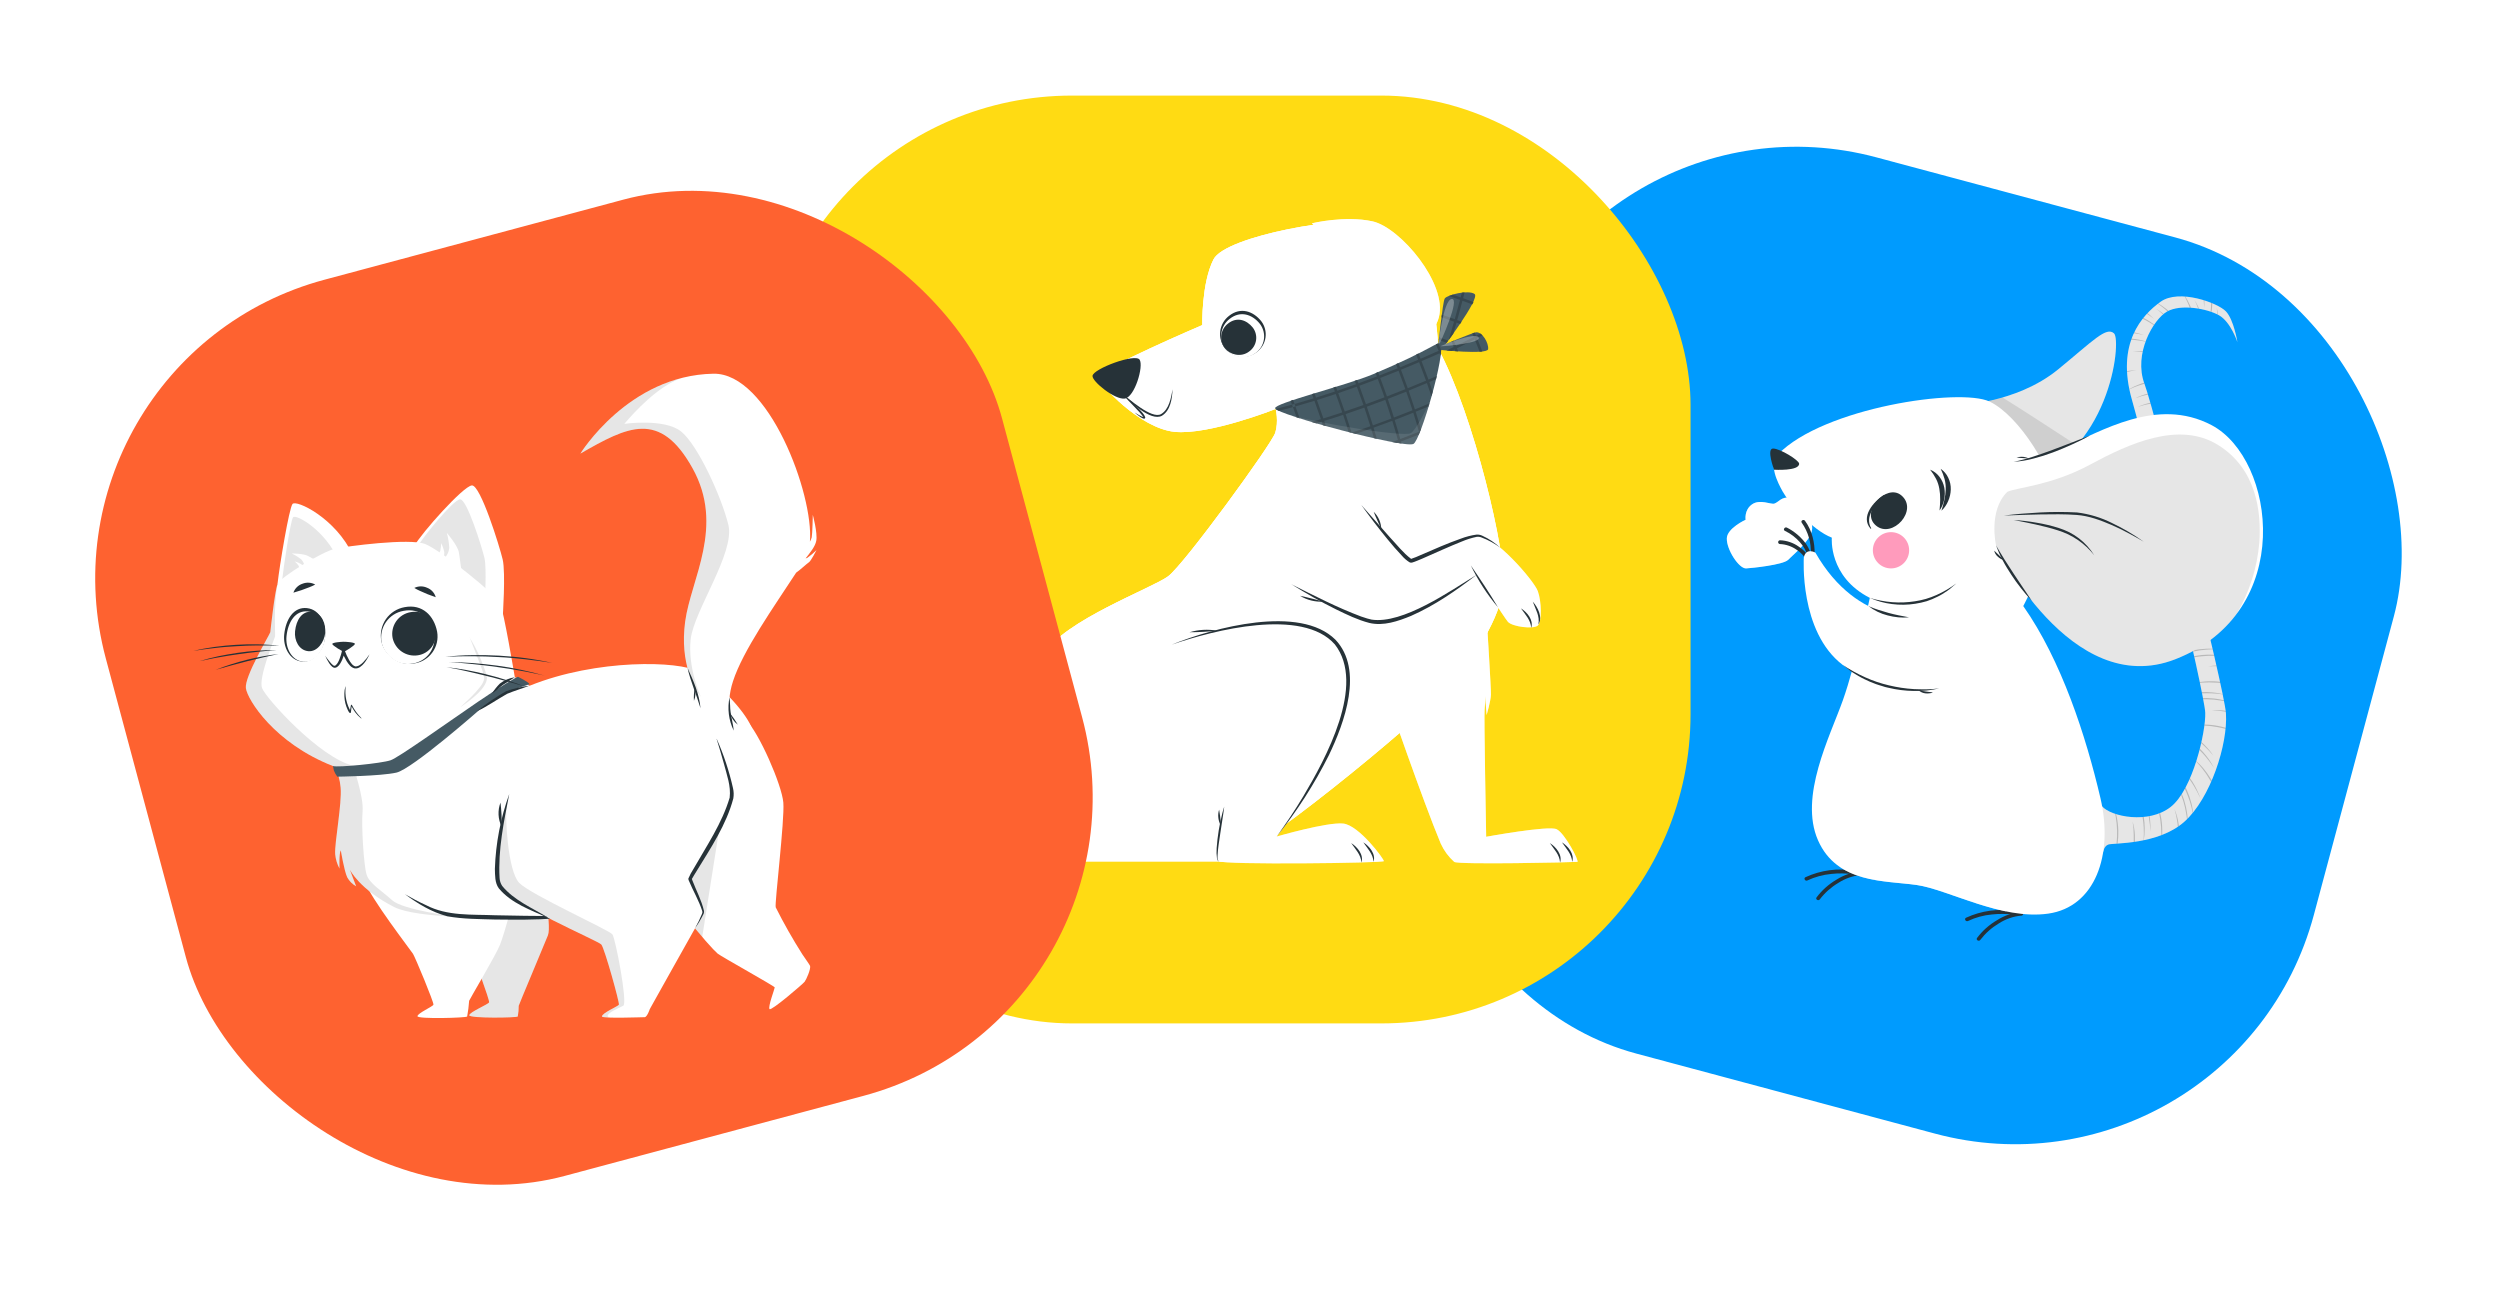 <svg width="194" height="100" viewBox="0 0 194 100" fill="none" xmlns="http://www.w3.org/2000/svg">
<g filter="url(#filter0_d_40_86)">
<rect x="122.431" y="2" width="72" height="72" rx="24" transform="rotate(15 122.431 2)" fill="#009BFE"/>
<path d="M135.499 40.109C135.984 40.081 138.335 39.833 138.746 39.456C139.867 38.426 140.516 37.757 140.612 37.122C140.702 36.558 140.258 35.491 140.248 34.911C140.238 34.331 139.253 34.647 138.915 34.612C138.215 34.541 138.06 34.946 137.693 35.078C137.437 35.17 136.566 34.702 135.951 35.143C135.335 35.583 135.459 36.332 135.459 36.332C135.459 36.332 134.026 36.989 134.001 37.771C133.973 38.656 134.952 40.14 135.499 40.109Z" fill="white"/>
<path opacity="0.3" d="M135.499 40.109C135.984 40.081 138.335 39.833 138.746 39.456C139.867 38.426 140.516 37.757 140.612 37.122C140.702 36.558 140.258 35.491 140.248 34.911C140.238 34.331 139.253 34.647 138.915 34.612C138.215 34.541 138.06 34.946 137.693 35.078C137.437 35.17 136.566 34.702 135.951 35.143C135.335 35.583 135.459 36.332 135.459 36.332C135.459 36.332 134.026 36.989 134.001 37.771C133.973 38.656 134.952 40.14 135.499 40.109Z" fill="white"/>
<path d="M163.104 58.554C163.817 59.388 166.733 59.962 168.445 58.619C170.157 57.277 171.174 52.814 171.128 51.31C171.083 49.806 166.687 31.404 165.437 27.02C164.187 22.636 166.223 20.456 167.657 19.42C169.09 18.384 172.121 19.512 172.734 20.167C173.348 20.821 173.625 22.557 173.625 22.557C173.625 22.557 173.118 20.984 172.192 20.463C171.266 19.942 169.231 19.573 168.166 20.174C167.1 20.776 165.539 23.456 166.414 25.797C167.289 28.138 172.603 49.378 172.734 51.363C172.886 53.748 171.543 57.949 169.508 59.764C167.474 61.578 163.98 61.407 163.611 61.533C163.241 61.659 163.186 62.197 163.186 62.197L163.104 58.554Z" fill="white"/>
<path opacity="0.1" d="M163.104 58.554C163.817 59.388 166.733 59.962 168.445 58.619C170.157 57.277 171.174 52.814 171.128 51.31C171.083 49.806 166.687 31.404 165.437 27.02C164.187 22.636 166.223 20.456 167.657 19.42C169.09 18.384 172.121 19.512 172.734 20.167C173.348 20.821 173.625 22.557 173.625 22.557C173.625 22.557 173.118 20.984 172.192 20.463C171.266 19.942 169.231 19.573 168.166 20.174C167.1 20.776 165.539 23.456 166.414 25.797C167.289 28.138 172.603 49.378 172.734 51.363C172.886 53.748 171.543 57.949 169.508 59.764C167.474 61.578 163.98 61.407 163.611 61.533C163.241 61.659 163.186 62.197 163.186 62.197L163.104 58.554Z" fill="black"/>
<g opacity="0.2">
<path d="M164.185 59.41C164.298 60.089 164.318 60.781 164.244 61.466H164.322C164.371 61.133 164.39 60.797 164.381 60.462C164.372 60.105 164.332 59.751 164.26 59.402C164.244 59.329 164.228 59.256 164.21 59.184L164.138 59.16C164.149 59.239 164.171 59.319 164.185 59.41Z" fill="black"/>
<path d="M166.737 59.343L166.76 59.478C166.818 59.826 166.856 60.176 166.872 60.528C166.872 60.351 166.886 60.174 166.872 59.997C166.858 59.821 166.853 59.644 166.827 59.467L166.809 59.329L166.737 59.343Z" fill="black"/>
<path d="M166.341 61.203C166.341 61.24 166.341 61.275 166.341 61.313C166.341 61.275 166.353 61.238 166.357 61.201C166.379 61.063 166.398 60.925 166.41 60.786C166.41 60.609 166.434 60.432 166.428 60.253C166.427 59.966 166.403 59.679 166.357 59.396H166.261C166.31 59.678 166.341 59.963 166.353 60.249C166.368 60.567 166.364 60.885 166.341 61.203Z" fill="black"/>
<path d="M165.577 60.801C165.577 60.98 165.577 61.159 165.577 61.338L165.667 61.324C165.667 61.148 165.667 60.972 165.667 60.798C165.651 60.443 165.591 60.092 165.49 59.752C165.548 60.099 165.577 60.45 165.577 60.801Z" fill="black"/>
<path d="M167.55 59.123C167.586 59.288 167.617 59.455 167.639 59.622C167.691 59.969 167.718 60.32 167.719 60.672C167.719 60.719 167.719 60.764 167.719 60.811L167.788 60.786C167.788 60.748 167.788 60.709 167.788 60.672C167.8 60.316 167.78 59.96 167.729 59.608C167.704 59.434 167.67 59.26 167.627 59.089L167.55 59.123Z" fill="black"/>
<path d="M169.542 57.214C169.567 57.265 169.59 57.316 169.613 57.367C169.861 57.914 170.044 58.489 170.157 59.079L170.185 59.046C170.185 58.981 170.169 58.916 170.159 58.849C170.128 58.676 170.1 58.499 170.053 58.328C169.965 57.984 169.848 57.647 169.703 57.322C169.67 57.249 169.634 57.176 169.599 57.106L169.542 57.214Z" fill="black"/>
<path d="M169.261 57.694C169.322 57.845 169.375 57.998 169.422 58.154C169.525 58.487 169.602 58.828 169.654 59.174C169.678 59.303 169.697 59.431 169.711 59.567C169.729 59.55 169.746 59.531 169.762 59.512C169.757 59.397 169.746 59.282 169.729 59.168C169.682 58.815 169.605 58.466 169.499 58.126C169.442 57.949 169.379 57.774 169.302 57.603C169.296 57.63 169.276 57.662 169.261 57.694Z" fill="black"/>
<path d="M168.736 58.777C168.84 59.114 168.916 59.459 168.962 59.809C168.978 59.925 168.991 60.041 169.001 60.157L169.084 60.106C169.072 60.005 169.056 59.909 169.037 59.803C168.978 59.45 168.877 59.105 168.736 58.777Z" fill="black"/>
<path d="M169.904 56.475C170.031 56.647 170.149 56.826 170.257 57.011C170.438 57.312 170.602 57.623 170.747 57.943C170.688 57.778 170.631 57.609 170.55 57.446C170.47 57.283 170.403 57.123 170.314 56.97C170.203 56.765 170.077 56.568 169.937 56.38C169.933 56.41 169.919 56.443 169.904 56.475Z" fill="black"/>
<path d="M170.812 53.671C170.885 53.736 170.957 53.801 171.028 53.868C171.284 54.11 171.527 54.365 171.755 54.633C171.651 54.491 171.559 54.344 171.437 54.208C171.315 54.072 171.207 53.937 171.079 53.815C171.001 53.732 170.918 53.654 170.833 53.581C170.833 53.618 170.818 53.64 170.812 53.671Z" fill="black"/>
<path d="M170.68 54.208C170.855 54.375 171.02 54.552 171.174 54.739C171.4 55.008 171.612 55.291 171.807 55.584C171.72 55.429 171.638 55.272 171.541 55.124C171.445 54.977 171.345 54.827 171.233 54.69C171.073 54.48 170.897 54.283 170.708 54.1C170.698 54.137 170.69 54.172 170.68 54.208Z" fill="black"/>
<path d="M170.419 55.102C170.586 55.271 170.743 55.449 170.89 55.635C171.109 55.908 171.307 56.198 171.48 56.502C171.514 56.557 171.545 56.612 171.577 56.667L171.624 56.557C171.606 56.522 171.584 56.486 171.565 56.451C171.385 56.145 171.179 55.855 170.949 55.584C170.789 55.398 170.616 55.224 170.43 55.063L170.419 55.102Z" fill="black"/>
<path d="M171.062 52.305C171.402 52.319 171.741 52.358 172.076 52.423C172.286 52.46 172.497 52.505 172.703 52.562C172.703 52.533 172.703 52.504 172.703 52.474C172.506 52.415 172.294 52.368 172.086 52.327C171.749 52.263 171.406 52.23 171.063 52.228C171.067 52.254 171.065 52.279 171.062 52.305Z" fill="black"/>
<path d="M170.861 49.71C170.861 49.742 170.875 49.773 170.881 49.804C171.13 49.791 171.38 49.791 171.63 49.804C171.914 49.814 172.198 49.84 172.479 49.883C172.48 49.876 172.48 49.869 172.479 49.861C172.375 49.836 172.272 49.812 172.166 49.794C171.991 49.769 171.814 49.739 171.637 49.728C171.379 49.704 171.12 49.698 170.861 49.71Z" fill="black"/>
<path d="M170.951 50.172L170.969 50.264C171.065 50.264 171.166 50.264 171.258 50.264C171.609 50.269 171.96 50.301 172.306 50.359C172.4 50.373 172.493 50.388 172.585 50.406C172.585 50.384 172.585 50.363 172.571 50.341C172.489 50.319 172.404 50.3 172.32 50.284C171.971 50.214 171.616 50.175 171.26 50.166C171.158 50.166 171.054 50.168 170.951 50.172Z" fill="black"/>
<path d="M171.632 51.112C171.983 51.122 172.334 51.16 172.679 51.228L172.723 51.237C172.723 51.214 172.723 51.186 172.723 51.159H172.703C172.349 51.1 171.989 51.084 171.632 51.112Z" fill="black"/>
<path d="M170.7 48.924C170.7 48.947 170.71 48.969 170.714 48.99C170.774 48.99 170.837 48.977 170.898 48.973C171.248 48.947 171.6 48.947 171.95 48.973C172.066 48.973 172.18 48.989 172.296 49.002C172.296 48.969 172.28 48.937 172.274 48.906C172.168 48.894 172.062 48.884 171.956 48.877C171.601 48.854 171.244 48.863 170.89 48.904L170.7 48.924Z" fill="black"/>
<path d="M170.167 46.466C170.167 46.498 170.181 46.531 170.189 46.563C170.519 46.489 170.855 46.439 171.193 46.415C171.364 46.399 171.537 46.392 171.708 46.392L171.696 46.342C171.527 46.342 171.358 46.329 171.187 46.342C170.844 46.355 170.503 46.397 170.167 46.466Z" fill="black"/>
<path d="M170.267 46.92C170.267 46.95 170.281 46.979 170.287 47.007C170.482 46.969 170.679 46.943 170.877 46.926C171.19 46.892 171.505 46.88 171.82 46.891C171.82 46.863 171.807 46.836 171.801 46.808C171.489 46.792 171.177 46.799 170.867 46.828C170.666 46.848 170.465 46.879 170.267 46.92Z" fill="black"/>
<path d="M171.352 47.721C171.57 47.7 171.789 47.692 172.007 47.697C172.003 47.678 171.999 47.66 171.993 47.642C171.778 47.65 171.564 47.676 171.352 47.721Z" fill="black"/>
<path d="M169.579 43.871C169.579 43.895 169.579 43.916 169.595 43.94C169.913 43.875 170.238 43.842 170.562 43.806C170.385 43.806 170.208 43.806 170.031 43.82C169.854 43.834 169.729 43.846 169.579 43.871Z" fill="black"/>
<path d="M169.683 44.325C169.683 44.357 169.697 44.386 169.705 44.416C169.902 44.38 170.098 44.357 170.309 44.341C170.612 44.314 170.916 44.305 171.221 44.314C171.22 44.308 171.22 44.303 171.221 44.298C171.095 44.284 170.967 44.27 170.839 44.264C170.662 44.264 170.485 44.253 170.307 44.264C170.098 44.273 169.89 44.293 169.683 44.325Z" fill="black"/>
<path d="M169.835 45.232L169.888 45.22C170.212 45.151 170.54 45.109 170.871 45.092C171.044 45.092 171.217 45.078 171.392 45.08C171.392 45.051 171.378 45.021 171.37 44.992C171.201 44.992 171.032 45.002 170.865 45.017C170.531 45.047 170.201 45.112 169.882 45.214L169.835 45.232Z" fill="black"/>
<path d="M169.383 43.024C169.383 43.056 169.398 43.087 169.404 43.116C169.479 43.099 169.554 43.085 169.628 43.073C169.973 43.008 170.322 42.969 170.672 42.955C170.745 42.955 170.82 42.955 170.892 42.955C170.892 42.934 170.892 42.91 170.877 42.888H170.68C170.325 42.89 169.97 42.922 169.62 42.985C169.534 42.991 169.457 43.002 169.383 43.024Z" fill="black"/>
<path d="M168.63 39.806C168.63 39.825 168.63 39.845 168.643 39.865C168.883 39.822 169.129 39.792 169.373 39.763C169.202 39.763 169.031 39.763 168.858 39.78L168.63 39.806Z" fill="black"/>
<path d="M168.917 41.023C168.917 41.05 168.93 41.078 168.936 41.103L169.111 41.066C169.456 40.995 169.805 40.944 170.155 40.913C169.98 40.913 169.801 40.913 169.624 40.926C169.447 40.94 169.271 40.958 169.098 40.991L168.917 41.023Z" fill="black"/>
<path d="M168.081 37.484C168.081 37.516 168.097 37.545 168.103 37.575C168.366 37.489 168.634 37.419 168.905 37.366C169.102 37.323 169.298 37.291 169.495 37.268L169.483 37.225H169.414C169.237 37.242 169.06 37.256 168.885 37.288C168.613 37.333 168.344 37.398 168.081 37.484Z" fill="black"/>
<path d="M168.29 38.371C168.29 38.4 168.303 38.43 168.311 38.459C168.449 38.418 168.59 38.383 168.732 38.353C169.059 38.277 169.392 38.224 169.727 38.196L169.709 38.119C169.373 38.138 169.039 38.185 168.71 38.259C168.569 38.284 168.429 38.328 168.29 38.371Z" fill="black"/>
<path d="M167.491 33.997C167.822 33.875 168.162 33.781 168.508 33.715L168.592 33.7C168.592 33.674 168.579 33.649 168.573 33.623L168.492 33.641C168.146 33.721 167.81 33.84 167.491 33.997Z" fill="black"/>
<path d="M167.885 36.712L167.902 36.78L167.989 36.751C168.322 36.639 168.663 36.552 169.009 36.491C169.1 36.474 169.192 36.458 169.284 36.446L169.261 36.356L168.991 36.395C168.641 36.459 168.297 36.555 167.963 36.68L167.885 36.712Z" fill="black"/>
<path d="M165.235 26.188C165.234 26.197 165.234 26.205 165.235 26.214C165.483 26.095 165.739 25.991 166.001 25.905C166.135 25.86 166.273 25.819 166.408 25.781C166.397 25.754 166.387 25.725 166.379 25.697C166.243 25.738 166.107 25.783 165.986 25.834C165.726 25.931 165.475 26.049 165.235 26.188Z" fill="black"/>
<path d="M165.699 26.904C166.018 26.782 166.347 26.686 166.682 26.617C166.682 26.593 166.666 26.572 166.66 26.548C166.327 26.63 166.004 26.749 165.699 26.904Z" fill="black"/>
<path d="M165.59 21.855C165.856 21.893 166.121 21.948 166.377 22.003C166.208 21.952 166.039 21.895 165.866 21.853L165.608 21.796C165.608 21.816 165.598 21.836 165.59 21.855Z" fill="black"/>
<path d="M165.386 22.361C165.5 22.361 165.614 22.378 165.726 22.392C165.984 22.418 166.24 22.458 166.493 22.512C166.492 22.503 166.492 22.495 166.493 22.486C166.412 22.461 166.33 22.437 166.249 22.418C166.076 22.38 165.903 22.339 165.726 22.317C165.62 22.3 165.512 22.286 165.406 22.278C165.397 22.305 165.391 22.333 165.386 22.361Z" fill="black"/>
<path d="M165.058 24.804C165.058 24.824 165.058 24.843 165.058 24.865C165.299 24.808 165.545 24.765 165.791 24.722C165.616 24.735 165.437 24.745 165.262 24.771L165.058 24.804Z" fill="black"/>
<path d="M165.504 23.255C165.759 23.258 166.013 23.278 166.265 23.314C166.265 23.292 166.265 23.275 166.279 23.255C166.021 23.23 165.762 23.23 165.504 23.255Z" fill="black"/>
<path d="M166.273 20.735C166.469 20.827 166.654 20.931 166.835 21.039C166.939 21.098 167.031 21.161 167.138 21.236L167.169 21.189C167.073 21.116 166.972 21.045 166.874 20.982C166.7 20.866 166.519 20.762 166.332 20.67L166.273 20.735Z" fill="black"/>
<path d="M167.326 19.966C167.508 20.099 167.682 20.242 167.847 20.395L167.891 20.357C167.714 20.211 167.525 20.08 167.326 19.966Z" fill="black"/>
<path d="M169.54 19.019C169.652 19.229 169.75 19.443 169.841 19.661C169.87 19.732 169.898 19.803 169.925 19.876H170.02C169.984 19.791 169.949 19.709 169.911 19.626C169.815 19.417 169.706 19.214 169.583 19.019H169.54Z" fill="black"/>
<path d="M170.293 19.276C170.402 19.491 170.497 19.713 170.578 19.941L170.647 19.952C170.55 19.716 170.432 19.49 170.293 19.276Z" fill="black"/>
<path d="M171.005 19.294C171.024 19.49 171.036 19.687 171.048 19.897C171.048 19.72 171.065 19.543 171.06 19.366C171.06 19.347 171.06 19.329 171.06 19.309L171.005 19.294Z" fill="black"/>
<path d="M171.545 20.18L171.62 20.198C171.651 19.977 171.669 19.753 171.675 19.53L171.581 19.49C171.582 19.721 171.57 19.951 171.545 20.18Z" fill="black"/>
<path d="M172.027 19.893C172.042 20.056 172.05 20.222 172.05 20.385L172.099 20.408C172.087 20.235 172.063 20.063 172.027 19.893Z" fill="black"/>
<path d="M167.45 19.575C167.655 19.713 167.852 19.863 168.04 20.023L168.193 20.157C168.219 20.141 168.246 20.127 168.274 20.116C168.213 20.064 168.152 20.013 168.089 19.964C167.897 19.813 167.695 19.676 167.484 19.553L167.45 19.575Z" fill="black"/>
<path d="M166.599 20.351C166.796 20.477 166.974 20.615 167.161 20.745C167.029 20.629 166.9 20.507 166.768 20.397L166.646 20.304L166.599 20.351Z" fill="black"/>
<path d="M167.397 34.687L167.421 34.781L167.48 34.759C167.81 34.639 168.149 34.544 168.494 34.474C168.586 34.453 168.679 34.435 168.773 34.419C168.773 34.4 168.773 34.382 168.759 34.362C168.665 34.372 168.563 34.384 168.478 34.402C168.128 34.46 167.783 34.548 167.448 34.667L167.397 34.687Z" fill="black"/>
<path d="M166.825 32.369C166.826 32.383 166.826 32.396 166.825 32.41L167.261 32.284C167.124 32.312 166.974 32.336 166.825 32.369Z" fill="black"/>
<path d="M167.045 33.25L167.063 33.33L167.259 33.275C167.601 33.191 167.947 33.125 168.296 33.079C168.121 33.09 167.942 33.098 167.767 33.12C167.592 33.142 167.415 33.169 167.242 33.212C167.181 33.216 167.112 33.232 167.045 33.25Z" fill="black"/>
<path d="M165.909 28.765L165.932 28.854C166.043 28.822 166.153 28.795 166.263 28.771C166.586 28.693 166.914 28.639 167.246 28.61C167.246 28.583 167.232 28.557 167.224 28.532C166.893 28.554 166.565 28.602 166.241 28.675C166.129 28.703 166.019 28.732 165.909 28.765Z" fill="black"/>
<path d="M166.607 31.494L166.63 31.584C166.829 31.521 167.031 31.469 167.236 31.427C167.477 31.372 167.721 31.33 167.967 31.301C167.966 31.292 167.966 31.282 167.967 31.272C167.896 31.272 167.828 31.272 167.757 31.282C167.582 31.301 167.405 31.317 167.23 31.352C167.019 31.387 166.811 31.434 166.607 31.494Z" fill="black"/>
<path d="M166.115 29.552C166.115 29.56 166.115 29.569 166.115 29.577L166.375 29.501L166.115 29.552Z" fill="black"/>
<path d="M165.891 27.58C166.215 27.468 166.548 27.382 166.886 27.324C166.886 27.301 166.874 27.277 166.866 27.254C166.53 27.325 166.203 27.434 165.891 27.58Z" fill="black"/>
<path d="M169.111 41.85C169.113 41.864 169.117 41.877 169.121 41.89C169.334 41.829 169.55 41.781 169.768 41.744C170.035 41.695 170.305 41.661 170.576 41.642C170.576 41.612 170.562 41.581 170.554 41.552C170.285 41.572 170.018 41.612 169.754 41.669C169.536 41.716 169.322 41.777 169.111 41.85Z" fill="black"/>
</g>
<path d="M156.286 66.986C155.717 66.908 155.141 66.9 154.57 66.963C153.927 67.021 153.299 67.193 152.716 67.47C152.545 67.552 152.395 67.299 152.566 67.216C153.752 66.667 155.075 66.487 156.365 66.701C156.551 66.731 156.471 67.016 156.286 66.986Z" fill="#263238"/>
<path d="M156.85 67.051C156.23 67.111 155.634 67.319 155.11 67.656C154.553 67.987 154.065 68.421 153.671 68.936C153.563 69.09 153.308 68.936 153.418 68.787C153.835 68.23 154.361 67.761 154.963 67.411C155.531 67.047 156.178 66.825 156.85 66.764C157.047 66.754 157.047 67.049 156.85 67.059V67.051Z" fill="#263238"/>
<path d="M143.822 63.841C143.254 63.763 142.678 63.755 142.108 63.817C141.465 63.877 140.837 64.049 140.252 64.324C140.083 64.407 139.934 64.153 140.105 64.071C141.29 63.524 142.613 63.347 143.901 63.562C144.088 63.593 144.009 63.876 143.822 63.847V63.841Z" fill="#263238"/>
<path d="M144.396 63.904C143.776 63.964 143.179 64.172 142.656 64.511C142.099 64.84 141.61 65.274 141.217 65.789C141.109 65.942 140.854 65.789 140.964 65.64C141.382 65.083 141.907 64.615 142.509 64.263C143.077 63.9 143.725 63.679 144.396 63.617C144.593 63.607 144.593 63.902 144.396 63.912V63.904Z" fill="#263238"/>
<path d="M151.813 27.454C151.813 27.454 156.406 27.368 159.712 24.665C162.447 22.425 163.448 21.323 164.049 21.873C164.651 22.424 163.768 31.447 156.579 33.472C154.131 34.158 151.813 29.737 151.813 29.737V27.454Z" fill="white"/>
<path opacity="0.1" d="M151.813 27.454C151.813 27.454 156.406 27.368 159.712 24.665C162.447 22.425 163.448 21.323 164.049 21.873C164.651 22.424 163.768 31.447 156.579 33.472C154.131 34.158 151.813 29.737 151.813 29.737V27.454Z" fill="black"/>
<path opacity="0.1" d="M151.813 27.454V29.731C151.813 29.731 154.123 34.156 156.579 33.466C158.36 32.969 159.955 31.956 161.161 30.554C159.443 29.432 156.854 27.749 155.399 26.845C154.233 27.19 153.029 27.395 151.813 27.454Z" fill="black"/>
<path d="M157.005 43.03C157.005 43.03 159.809 37.757 159.616 35.182C159.423 32.607 156.679 28.258 154.399 27.165C152.118 26.072 141.489 27.633 137.978 31.254C137.217 32.041 137.94 33.427 138.331 34.136C138.839 35.054 140.612 37.122 142.149 37.722C142.149 37.722 141.874 40.752 145.098 42.395C145.098 42.395 144.003 47.546 143.004 50.347C142.006 53.148 139.592 57.817 141.074 61.199C142.556 64.58 146.285 64.323 148.741 64.676C151.196 65.03 155.303 67.413 158.94 66.898C162.577 66.383 164.022 62.345 162.997 57.943C161.869 53.117 159.968 47.249 157.005 43.03Z" fill="white"/>
<path d="M156.264 31.834C156.264 31.834 157.64 31.704 160.3 30.631C162.96 29.558 167.358 26.731 171.634 28.999C176.572 31.618 178.221 43.49 168.801 47.16C160.674 50.325 154.89 38.314 154.89 38.314L156.264 31.834Z" fill="white"/>
<path opacity="0.1" d="M154.892 38.318C154.892 38.318 160.674 50.325 168.801 47.164C170.924 46.339 172.485 45.094 173.572 43.626C174.564 41.935 175.163 40.042 175.324 38.088C175.487 35.758 175.127 32.387 172.105 30.521C169.084 28.655 165.215 30.421 162.184 32.058C159.152 33.696 156.451 33.828 155.765 34.17C154.275 35.634 154.892 38.318 154.892 38.318Z" fill="black"/>
<path d="M162.184 29.788L160.721 30.362C160.231 30.549 159.738 30.741 159.254 30.92C158.771 31.099 158.271 31.276 157.776 31.435C157.528 31.52 157.279 31.588 157.025 31.657C156.899 31.689 156.773 31.724 156.646 31.754C156.518 31.783 156.39 31.805 156.252 31.834C156.779 31.806 157.301 31.721 157.809 31.581C158.32 31.45 158.823 31.291 159.315 31.105C159.809 30.92 160.298 30.712 160.772 30.499C161.246 30.287 161.733 30.049 162.184 29.788Z" fill="#263238"/>
<path d="M157.662 42.619L157.308 42.082L156.95 41.552L156.241 40.488C156.005 40.132 155.777 39.774 155.547 39.415C155.435 39.234 155.319 39.055 155.214 38.868C155.11 38.681 155 38.501 154.886 38.316C155.034 38.721 155.21 39.115 155.415 39.495C155.612 39.875 155.844 40.24 156.078 40.6C156.311 40.96 156.563 41.308 156.828 41.644C157.089 41.983 157.368 42.309 157.662 42.619Z" fill="#263238"/>
<path d="M157.456 31.6C157.385 31.553 157.308 31.518 157.226 31.496C156.982 31.423 156.722 31.428 156.482 31.512C156.567 31.522 156.648 31.522 156.728 31.529L156.97 31.547C157.131 31.551 157.29 31.571 157.456 31.6Z" fill="#263238"/>
<path d="M155.488 39.464C155.376 39.33 155.255 39.203 155.126 39.086C155 38.968 154.88 38.86 154.751 38.73C154.787 38.911 154.884 39.074 155.026 39.193C155.156 39.319 155.314 39.412 155.488 39.464Z" fill="#263238"/>
<path d="M155.488 36.008L156.907 35.957C157.381 35.941 157.855 35.925 158.326 35.919C159.272 35.906 160.22 35.89 161.159 35.961C162.099 36.031 162.984 36.364 163.847 36.733C164.279 36.918 164.704 37.126 165.121 37.349C165.537 37.571 165.954 37.799 166.361 38.041C165.588 37.488 164.767 37.005 163.91 36.596C163.052 36.162 162.126 35.882 161.173 35.766C160.224 35.716 159.272 35.716 158.323 35.766C157.375 35.817 156.429 35.892 155.488 36.008Z" fill="#263238"/>
<path d="M156.264 36.352C156.842 36.464 157.418 36.578 157.99 36.706C158.562 36.833 159.131 36.975 159.685 37.154C159.961 37.241 160.231 37.346 160.493 37.468C160.753 37.594 161.003 37.74 161.242 37.903C161.482 38.067 161.71 38.25 161.922 38.449C162.135 38.647 162.333 38.861 162.512 39.09C162.202 38.585 161.802 38.142 161.332 37.781C161.095 37.599 160.842 37.438 160.575 37.301C160.307 37.171 160.03 37.059 159.746 36.967C159.181 36.79 158.604 36.654 158.02 36.558C157.439 36.456 156.853 36.387 156.264 36.352Z" fill="#263238"/>
<path d="M140.517 38.982C140.561 38.12 140.314 37.269 139.816 36.564C139.702 36.411 139.959 36.263 140.069 36.415C140.343 36.795 140.543 37.223 140.659 37.677C140.774 38.102 140.825 38.542 140.812 38.982C140.801 39.179 140.506 39.179 140.517 38.982Z" fill="#263238"/>
<path d="M140.278 39.189C140.177 38.779 139.974 38.403 139.688 38.094C139.361 37.715 138.96 37.41 138.508 37.195C138.337 37.117 138.487 36.863 138.658 36.94C138.798 37.008 138.934 37.086 139.063 37.174C139.379 37.381 139.666 37.63 139.916 37.915C140.227 38.253 140.448 38.664 140.559 39.11C140.594 39.297 140.311 39.375 140.276 39.189H140.278Z" fill="#263238"/>
<path d="M140.166 39.442C139.987 39.129 139.735 38.863 139.43 38.67C139.05 38.397 138.598 38.241 138.131 38.219C138.092 38.219 138.054 38.204 138.027 38.176C137.999 38.148 137.983 38.111 137.983 38.072C137.983 38.033 137.999 37.995 138.027 37.968C138.054 37.94 138.092 37.925 138.131 37.925C138.651 37.944 139.155 38.115 139.58 38.416C139.927 38.636 140.216 38.937 140.421 39.293C140.506 39.462 140.252 39.611 140.166 39.442Z" fill="#263238"/>
<path d="M149.222 43.883C149.222 43.883 144.207 44.715 140.873 38.882C140.873 38.882 140.152 38.469 139.977 39.255C139.977 39.255 139.597 45.01 142.998 47.601C146.451 50.229 150.485 49.419 150.485 49.419C150.485 49.419 153.04 45.931 149.222 43.883Z" fill="white"/>
<path d="M144.986 43.03C145.429 43.374 145.939 43.622 146.484 43.757C146.754 43.828 147.03 43.877 147.308 43.905C147.586 43.93 147.865 43.93 148.143 43.905L147.331 43.748C147.064 43.694 146.799 43.63 146.545 43.561C146.291 43.492 146.022 43.411 145.759 43.325C145.495 43.238 145.24 43.146 144.986 43.03Z" fill="#263238"/>
<path d="M150.485 49.419C150.159 49.462 149.83 49.486 149.502 49.492C149.171 49.492 148.845 49.492 148.519 49.474C147.865 49.434 147.217 49.337 146.58 49.183C145.943 49.035 145.322 48.824 144.726 48.554C144.127 48.284 143.55 47.965 143.002 47.601C143.132 47.703 143.262 47.797 143.396 47.905C143.521 48.009 143.652 48.106 143.789 48.196L144.213 48.458C144.353 48.548 144.508 48.613 144.654 48.692C144.951 48.842 145.257 48.973 145.57 49.085C145.725 49.144 145.886 49.185 146.046 49.236L146.283 49.311L146.527 49.368C147.175 49.525 147.838 49.609 148.505 49.618C149.171 49.639 149.836 49.572 150.485 49.419Z" fill="#263238"/>
<path d="M149.995 49.724C149.9 49.721 149.806 49.713 149.712 49.698C149.618 49.684 149.515 49.675 149.435 49.659C149.25 49.633 149.073 49.602 148.878 49.557C149.022 49.696 149.207 49.783 149.405 49.804C149.504 49.816 149.604 49.816 149.702 49.804C149.805 49.803 149.906 49.775 149.995 49.724Z" fill="#263238"/>
<path d="M146.205 34.406C146.238 34.384 146.234 34.494 146.205 34.522C145.444 35.202 144.707 36.106 145.2 36.989C145.205 36.995 145.206 37.003 145.205 37.011C145.203 37.019 145.199 37.026 145.192 37.03C145.186 37.035 145.178 37.036 145.17 37.035C145.162 37.033 145.156 37.029 145.151 37.022C144.367 36.122 145.358 34.931 146.205 34.406Z" fill="#263238"/>
<path d="M147.542 34.439C148.908 35.583 146.844 37.846 145.576 36.784C144.308 35.723 146.396 33.48 147.542 34.439Z" fill="#263238"/>
<path d="M150.508 35.615C150.685 35.365 150.807 35.081 150.864 34.781C150.928 34.476 150.934 34.162 150.88 33.855C150.824 33.543 150.694 33.249 150.5 32.998C150.313 32.751 150.062 32.56 149.775 32.444C149.952 32.669 150.108 32.91 150.241 33.163C150.362 33.404 150.447 33.662 150.492 33.928C150.54 34.199 150.562 34.473 150.559 34.748C150.555 35.029 150.538 35.314 150.508 35.615Z" fill="#263238"/>
<path d="M150.656 35.634C150.88 35.426 151.057 35.173 151.175 34.891C151.301 34.606 151.371 34.3 151.381 33.989C151.391 33.671 151.324 33.356 151.184 33.071C151.054 32.791 150.85 32.552 150.595 32.379C150.721 32.633 150.823 32.899 150.899 33.173C150.968 33.434 150.998 33.703 150.988 33.973C150.979 34.248 150.944 34.521 150.884 34.789C150.823 35.07 150.744 35.345 150.656 35.634Z" fill="#263238"/>
<path opacity="0.5" d="M142.837 63.324C144.607 64.482 146.991 64.425 148.735 64.676C150.479 64.928 153.023 66.186 155.661 66.723C155.7 64.598 155.503 60.039 153.498 55.714C150.899 50.111 147.207 48.383 146.006 52.853C145.08 56.309 144.976 59.412 142.837 63.324Z" fill="white"/>
<path d="M145.094 42.395C145.643 42.64 146.225 42.802 146.822 42.875C147.422 42.953 148.029 42.945 148.627 42.851C148.926 42.805 149.221 42.739 149.511 42.654C149.798 42.56 150.078 42.444 150.347 42.306C150.482 42.242 150.613 42.171 150.74 42.092L151.118 41.844C151.242 41.76 151.361 41.667 151.471 41.565C151.585 41.469 151.698 41.369 151.81 41.272C151.334 41.626 150.821 41.926 150.28 42.169C150.011 42.289 149.735 42.391 149.452 42.475C149.17 42.556 148.883 42.617 148.593 42.66C148.012 42.752 147.421 42.775 146.834 42.729L146.394 42.682C146.248 42.658 146.101 42.639 145.955 42.609C145.664 42.556 145.376 42.484 145.094 42.395Z" fill="#263238"/>
<path d="M137.667 32.45C137.667 32.45 139.613 32.573 139.613 31.986C139.613 31.714 138.127 30.806 137.59 30.806C137.054 30.806 137.667 32.45 137.667 32.45Z" fill="#263238"/>
<path d="M146.742 40.109C145.964 40.109 145.334 39.478 145.334 38.701C145.334 37.924 145.964 37.294 146.742 37.294C147.519 37.294 148.149 37.924 148.149 38.701C148.149 39.478 147.519 40.109 146.742 40.109Z" fill="#FF9BBC"/>
</g>
<g filter="url(#filter1_d_40_86)">
<rect x="59.187" y="3.417" width="72" height="72" rx="24" fill="#FFDB13"/>
<path d="M107.614 50.026C107.614 50.026 110.423 58.166 111.806 61.471C112.052 62.007 112.406 62.486 112.846 62.88C113.08 63.114 122.235 62.913 122.403 62.88C122.571 62.846 121.429 60.649 120.793 60.348C120.157 60.047 115.327 60.934 115.327 60.934C115.327 60.934 115.149 51.378 115.205 51.087C115.242 50.735 115.257 50.381 115.249 50.028L115.361 51.491C115.361 51.491 115.684 50.395 115.696 49.892C115.709 49.388 115.394 44.415 115.394 44.415L107.614 50.026Z" fill="white"/>
<path opacity="0.4" d="M107.614 50.026C107.614 50.026 110.423 58.166 111.806 61.471C112.052 62.007 112.406 62.486 112.846 62.88C113.08 63.114 122.235 62.913 122.403 62.88C122.571 62.846 121.429 60.649 120.793 60.348C120.157 60.047 115.327 60.934 115.327 60.934C115.327 60.934 115.149 51.378 115.205 51.087C115.242 50.735 115.257 50.381 115.249 50.028L115.361 51.491C115.361 51.491 115.684 50.395 115.696 49.892C115.709 49.388 115.394 44.415 115.394 44.415L107.614 50.026Z" fill="white"/>
<path d="M120.266 61.421C120.742 61.724 121.259 62.329 121.061 62.934C121.029 62.329 120.596 61.904 120.266 61.421Z" fill="#263238"/>
<path d="M121.205 61.365C121.681 61.668 122.199 62.273 122.001 62.878C121.967 62.273 121.536 61.848 121.205 61.365Z" fill="#263238"/>
<path opacity="0.1" d="M115.51 46.317C114.624 48.05 113.312 49.901 112.862 50.285C111.547 51.333 110.156 52.282 108.702 53.127C108.068 51.338 107.614 50.023 107.614 50.023L115.394 44.411C115.394 44.411 115.448 45.275 115.51 46.317Z" fill="white"/>
<path d="M79.102 56.05L78.56 58.219C74.05 54.739 69.763 49.126 68.155 43.786C67.808 42.63 67.016 40.124 67 39.095C66.984 38.01 67.554 36.448 67.606 36.322C67.591 36.437 67.41 37.863 67.606 39.077C67.615 38.881 67.63 38.691 67.651 38.498C68.337 32.249 77.116 26.866 77.116 26.866C77.116 26.866 72.85 33.373 73.348 41.999C73.524 45.046 74.615 48.073 75.798 50.533C75.252 49.338 74.739 47.399 74.715 47.28C74.806 47.496 77.248 53.242 78.163 54.704L78.256 54.846C78.28 54.881 78.3 54.911 78.318 54.94C78.793 55.648 79.102 56.05 79.102 56.05Z" fill="white"/>
<path opacity="0.4" d="M79.102 56.05L78.56 58.219C74.05 54.739 69.763 49.126 68.155 43.786C67.808 42.63 67.016 40.124 67 39.095C66.984 38.01 67.554 36.448 67.606 36.322C67.591 36.437 67.41 37.863 67.606 39.077C67.615 38.881 67.63 38.691 67.651 38.498C68.337 32.249 77.116 26.866 77.116 26.866C77.116 26.866 72.85 33.373 73.348 41.999C73.524 45.046 74.615 48.073 75.798 50.533C75.252 49.338 74.739 47.399 74.715 47.28C74.806 47.496 77.248 53.242 78.163 54.704L78.256 54.846C78.28 54.881 78.3 54.911 78.318 54.94C78.793 55.648 79.102 56.05 79.102 56.05Z" fill="white"/>
<path opacity="0.1" d="M79.102 56.05L78.56 58.219C77.987 57.777 77.418 57.302 76.859 56.795L77.696 53.867C77.873 54.212 78.029 54.498 78.157 54.702L78.25 54.844C78.274 54.879 78.294 54.91 78.312 54.938C78.793 55.648 79.102 56.05 79.102 56.05Z" fill="white"/>
<path d="M77.737 59.153C77.794 59.923 77.637 62.842 80.553 62.842H94.973C96.85 62.842 110.041 52.007 112.264 49.495C114.487 46.983 116.4 43.963 116.668 41.548C116.936 39.133 114.377 28.169 111.593 23.038C111.593 23.038 111.57 20.624 110.933 18.68C110.296 16.735 108.521 13.951 106.508 13.314C104.495 12.677 95.107 14.287 94.168 16.13C93.228 17.973 93.296 21.228 93.296 21.228C93.296 21.228 85.215 24.681 85.249 25.252C85.282 25.822 88.467 29.242 91.15 29.51C93.833 29.778 98.996 27.733 98.996 27.733C98.996 27.733 99.231 28.705 98.963 29.576C98.695 30.448 91.887 39.807 90.64 40.727C89.393 41.648 82.538 44.164 81.025 46.746C79.512 49.327 77.436 55.094 77.737 59.153Z" fill="white"/>
<path d="M77.737 59.153C77.794 59.923 77.637 62.842 80.553 62.842H94.973C96.85 62.842 110.041 52.007 112.264 49.495C114.487 46.983 116.4 43.963 116.668 41.548C116.936 39.133 114.377 28.169 111.593 23.038C111.593 23.038 111.57 20.624 110.933 18.68C110.296 16.735 108.521 13.951 106.508 13.314C104.495 12.677 95.107 14.287 94.168 16.13C93.228 17.973 93.296 21.228 93.296 21.228C93.296 21.228 85.215 24.681 85.249 25.252C85.282 25.822 88.467 29.242 91.15 29.51C93.833 29.778 98.996 27.733 98.996 27.733C98.996 27.733 99.231 28.705 98.963 29.576C98.695 30.448 91.887 39.807 90.64 40.727C89.393 41.648 82.538 44.164 81.025 46.746C79.512 49.327 77.436 55.094 77.737 59.153Z" fill="white"/>
<path opacity="0.3" d="M77.737 59.153C77.794 59.923 77.637 62.842 80.553 62.842H94.973C96.85 62.842 110.041 52.007 112.264 49.495C114.487 46.983 116.4 43.963 116.668 41.548C116.936 39.133 114.377 28.169 111.593 23.038C111.593 23.038 111.57 20.624 110.933 18.68C110.296 16.735 108.521 13.951 106.508 13.314C104.495 12.677 95.107 14.287 94.168 16.13C93.228 17.973 93.296 21.228 93.296 21.228C93.296 21.228 85.215 24.681 85.249 25.252C85.282 25.822 88.467 29.242 91.15 29.51C93.833 29.778 98.996 27.733 98.996 27.733C98.996 27.733 99.231 28.705 98.963 29.576C98.695 30.448 91.887 39.807 90.64 40.727C89.393 41.648 82.538 44.164 81.025 46.746C79.512 49.327 77.436 55.094 77.737 59.153Z" fill="white"/>
<path opacity="0.1" d="M82.366 46.443C81.291 47.853 80.023 55.969 81.394 58.852C82.561 61.304 89.186 62.644 93.163 62.843H80.555C77.635 62.843 77.793 59.924 77.737 59.154C77.434 55.097 79.513 49.329 81.024 46.746C82.534 44.162 89.405 41.649 90.648 40.727C91.89 39.806 98.695 30.448 98.971 29.576C99.246 28.705 99.005 27.733 99.005 27.733C99.005 27.733 101.057 26.762 101.814 26.343C101.814 26.343 102.353 28.31 102.354 29.419C102.356 30.528 93.123 40.617 91.538 41.352C89.952 42.088 83.446 45.036 82.366 46.443Z" fill="white"/>
<path opacity="0.2" d="M88.787 41.716C88.582 44.218 87.326 47.893 85.448 49.989C83.542 52.118 79.742 52.443 78.672 52.493C79.345 50.182 80.258 48.054 81.023 46.743C82.149 44.822 86.255 42.934 88.787 41.716Z" fill="white"/>
<path opacity="0.2" d="M90.698 42.817C90.919 43.789 92.877 43.946 93.817 43.527C94.756 43.108 95.292 41.635 94.52 40.727C93.748 39.819 90.428 41.638 90.698 42.817Z" fill="white"/>
<path opacity="0.2" d="M97.637 35.06C97.588 36.25 96.549 38.162 95.425 38.541C94.591 38.828 93.515 38.586 92.963 38.043C94.219 36.437 95.72 34.404 96.908 32.722C97.426 33.113 97.671 34.177 97.637 35.06Z" fill="white"/>
<path opacity="0.1" d="M110.482 37.389C110.68 36.456 110.8 35.484 110.689 34.566C110.686 34.547 110.69 34.528 110.699 34.511C110.709 34.495 110.724 34.482 110.741 34.475C110.759 34.468 110.778 34.468 110.796 34.474C110.814 34.479 110.83 34.491 110.84 34.507C110.981 34.658 111.378 35.089 111.437 35.156C111.437 35.098 111.437 35.041 111.426 34.986C111.409 34.794 111.384 34.603 111.35 34.416C111.279 34.037 111.178 33.664 111.048 33.302C110.917 32.94 110.756 32.591 110.567 32.256C110.374 31.917 110.144 31.606 109.923 31.282C109.914 31.268 109.94 31.25 109.954 31.262C110.256 31.533 110.521 31.844 110.741 32.185C110.958 32.507 111.146 32.849 111.3 33.205C111.455 33.565 111.575 33.94 111.658 34.323C111.7 34.523 111.732 34.723 111.754 34.929C111.79 35.126 111.79 35.329 111.754 35.526C111.723 35.657 111.53 35.637 111.476 35.546C111.443 35.49 110.94 34.873 110.863 34.789C110.961 35.675 110.855 36.572 110.553 37.41C110.541 37.445 110.473 37.432 110.482 37.389Z" fill="white"/>
<path opacity="0.1" d="M98.916 27.632C98.792 27.682 98.523 27.783 98.152 27.916L98.916 27.632Z" fill="white"/>
<path d="M94.644 61.161C94.644 61.161 94.26 62.523 94.555 62.825C94.85 63.128 107.365 62.977 107.387 62.825C107.41 62.674 105.465 60.042 104.235 59.908C103.005 59.773 99.072 60.914 99.072 60.914C99.072 60.914 106.257 51.962 104.147 46.62C103.22 44.267 97.656 43.351 90.528 46.23C84.049 48.844 85.61 60.475 89.166 61.749C92.722 63.023 94.644 61.161 94.644 61.161Z" fill="white"/>
<path opacity="0.3" d="M94.644 61.161C94.644 61.161 94.26 62.523 94.555 62.825C94.85 63.128 107.365 62.977 107.387 62.825C107.41 62.674 105.465 60.042 104.235 59.908C103.005 59.773 99.072 60.914 99.072 60.914C99.072 60.914 106.257 51.962 104.147 46.62C103.22 44.267 97.656 43.351 90.528 46.23C84.049 48.844 85.61 60.475 89.166 61.749C92.722 63.023 94.644 61.161 94.644 61.161Z" fill="white"/>
<path d="M90.978 46.003C94.187 44.709 100.859 42.893 103.63 45.641C105.842 47.982 104.329 52.095 103.118 54.61C101.998 56.848 100.641 58.96 99.072 60.91C99.804 59.899 100.496 58.861 101.136 57.792C102.87 54.878 106.016 49.127 103.584 46.006C101.057 43.13 94.171 44.908 90.985 46.006L90.978 46.003Z" fill="#263238"/>
<path d="M92.306 45.063C93.004 44.855 93.741 44.814 94.458 44.943C93.743 45.021 93.025 45.061 92.306 45.063Z" fill="#263238"/>
<path d="M94.59 62.842C94.547 62.824 94.51 62.793 94.483 62.755C94.457 62.717 94.441 62.672 94.439 62.626C94.4 62.353 94.392 62.078 94.413 61.804C94.478 60.896 94.624 59.996 94.85 59.115C94.897 58.939 94.941 58.764 95.001 58.59C94.98 58.77 94.951 58.95 94.929 59.13C94.879 59.467 94.738 60.391 94.684 60.74C94.605 61.276 94.514 61.811 94.485 62.352C94.485 62.517 94.431 62.742 94.602 62.842H94.59Z" fill="#263238"/>
<path d="M94.605 58.832C94.665 59.144 94.696 59.466 94.731 59.776C94.823 60.45 94.564 59.732 94.546 59.474C94.516 59.256 94.536 59.034 94.605 58.826V58.832Z" fill="#263238"/>
<path d="M104.851 61.421C105.328 61.724 105.845 62.329 105.647 62.934C105.614 62.329 105.182 61.904 104.851 61.421Z" fill="#263238"/>
<path d="M105.791 61.365C106.266 61.668 106.783 62.273 106.585 62.878C106.553 62.273 106.122 61.848 105.791 61.365Z" fill="#263238"/>
<path d="M111.593 22.906C111.593 22.906 111.947 19.468 112.107 19.174C112.267 18.881 113.959 18.471 114.428 18.814C114.897 19.158 111.83 23.175 111.83 23.175L111.593 22.906Z" fill="#455A64"/>
<path d="M112.382 22.432C112.34 22.493 112.298 22.549 112.26 22.603C112.054 22.526 111.853 22.452 111.655 22.384C111.655 22.319 111.67 22.251 111.677 22.178C111.909 22.258 112.144 22.343 112.382 22.432ZM112.889 20.768C112.547 20.645 112.214 20.527 111.886 20.417C111.877 20.483 111.868 20.551 111.86 20.621C112.178 20.73 112.503 20.842 112.835 20.963L113.024 21.033C113.116 21.064 113.21 21.099 113.302 21.136L113.419 20.963C113.304 20.919 113.192 20.877 113.079 20.839C113.013 20.804 112.954 20.783 112.889 20.76V20.768ZM113.536 19.146L113.346 19.079C113.141 19.005 112.935 18.928 112.741 18.866C112.628 18.9 112.523 18.937 112.438 18.975C112.723 19.071 113.013 19.17 113.31 19.277L113.498 19.344C113.746 19.432 113.996 19.525 114.254 19.622C114.286 19.557 114.316 19.497 114.344 19.438C114.065 19.332 113.796 19.232 113.536 19.138V19.146ZM113.439 18.719L113.346 19.079C113.33 19.144 113.312 19.209 113.296 19.276C113.169 19.751 113.034 20.248 112.889 20.768L112.835 20.963C112.703 21.427 112.563 21.907 112.414 22.398C112.526 22.246 112.647 22.078 112.771 21.901C112.859 21.606 112.944 21.316 113.024 21.033L113.079 20.839C113.23 20.318 113.36 19.817 113.484 19.342C113.504 19.277 113.52 19.211 113.536 19.146C113.576 18.994 113.614 18.843 113.654 18.699C113.582 18.695 113.511 18.704 113.439 18.711V18.719Z" fill="#37474F"/>
<path opacity="0.3" d="M111.593 22.906C111.593 22.906 111.981 19.274 112.652 19.2C113.322 19.126 111.842 22.47 111.593 22.906Z" fill="white"/>
<path d="M111.756 22.873C111.756 22.873 114.277 21.813 114.542 21.786C115.034 21.741 115.535 22.632 115.479 23.091C115.423 23.549 111.661 23.142 111.661 23.142L111.756 22.873Z" fill="#455A64"/>
<path d="M114.878 21.886L114.546 22.055L114.369 22.148C114.394 22.21 114.419 22.272 114.445 22.335L114.625 22.243C114.766 22.171 114.905 22.099 115.041 22.027C114.992 21.974 114.937 21.927 114.878 21.886ZM114.619 22.243L114.54 22.055C114.506 21.971 114.474 21.889 114.437 21.807L114.248 21.869L114.363 22.148C114.388 22.21 114.413 22.272 114.439 22.335C114.566 22.647 114.692 22.966 114.817 23.293C114.891 23.293 114.969 23.283 115.025 23.275C114.897 22.924 114.76 22.579 114.619 22.243Z" fill="#37474F"/>
<path d="M113.06 23.029C113.092 23.107 113.122 23.189 113.156 23.268L112.933 23.253L112.879 23.118C112.802 23.154 112.727 23.192 112.647 23.231L112.248 23.198L112.805 22.93C112.747 22.786 112.69 22.647 112.632 22.508L112.818 22.432L112.983 22.841C113.467 22.603 113.932 22.372 114.369 22.148C114.394 22.21 114.419 22.272 114.445 22.335C114.014 22.559 113.545 22.791 113.06 23.029Z" fill="#37474F"/>
<path opacity="0.3" d="M111.756 22.873C111.756 22.873 114.428 21.735 114.736 22.174C115.043 22.612 112.154 22.877 111.756 22.873Z" fill="white"/>
<path d="M98.949 27.686C99.083 28.174 108.922 30.802 109.677 30.451C110.241 30.188 112.219 23.316 111.768 22.699C111.577 22.438 111.201 23.083 106.575 25.029C104.429 25.932 98.841 27.293 98.949 27.686Z" fill="#455A64"/>
<path d="M100.345 27.042C100.345 27.038 100.345 27.034 100.345 27.029L100.155 27.096C100.155 27.1 100.155 27.103 100.155 27.107C100.189 27.202 100.228 27.3 100.261 27.399C100.326 27.381 100.392 27.362 100.458 27.347C100.419 27.25 100.381 27.142 100.345 27.042ZM100.526 27.537L100.333 27.591C100.425 27.85 100.52 28.114 100.615 28.387L100.853 28.463C100.744 28.145 100.635 27.835 100.526 27.537ZM102.757 28.662C102.737 28.597 102.714 28.535 102.695 28.472C102.527 27.975 102.359 27.497 102.194 27.043C102.17 26.98 102.147 26.916 102.126 26.854L102.002 26.524L101.806 26.585C101.847 26.691 101.89 26.803 101.929 26.913C101.953 26.975 101.976 27.037 102 27.102C102.165 27.556 102.335 28.036 102.501 28.532C102.522 28.594 102.545 28.659 102.565 28.724L102.655 28.998L102.888 29.063C102.846 28.929 102.801 28.793 102.757 28.662ZM106.062 27.553L105.871 27.621C106.029 28.088 106.186 28.572 106.34 29.071C106.405 29.05 106.467 29.027 106.532 29.003C106.379 28.511 106.219 28.027 106.062 27.553ZM106.062 27.553L105.871 27.621C106.029 28.088 106.186 28.572 106.34 29.071C106.405 29.05 106.467 29.027 106.532 29.003C106.379 28.511 106.219 28.027 106.062 27.553ZM106.062 27.553L105.871 27.621C106.029 28.088 106.186 28.572 106.34 29.071C106.405 29.05 106.467 29.027 106.532 29.003C106.379 28.511 106.219 28.027 106.062 27.553ZM104.417 28.125C104.394 28.06 104.374 27.997 104.352 27.931C104.182 27.434 104.011 26.954 103.846 26.5C103.822 26.438 103.798 26.374 103.775 26.312L103.665 26.01C103.6 26.031 103.535 26.05 103.468 26.069C103.507 26.17 103.544 26.27 103.583 26.371C103.606 26.435 103.63 26.498 103.654 26.564C103.822 27.017 103.992 27.496 104.158 27.994C104.181 28.055 104.202 28.121 104.223 28.184C104.374 28.617 104.514 29.065 104.653 29.522L104.86 29.575H104.883C104.884 29.571 104.884 29.567 104.883 29.563C104.728 29.083 104.574 28.599 104.417 28.131V28.125ZM106.062 27.553L105.871 27.621C106.029 28.088 106.186 28.572 106.34 29.071C106.405 29.05 106.467 29.027 106.532 29.003C106.379 28.511 106.219 28.027 106.062 27.553ZM106.062 27.553L105.871 27.621C106.029 28.088 106.186 28.572 106.34 29.071C106.405 29.05 106.467 29.027 106.532 29.003C106.379 28.511 106.219 28.027 106.062 27.553ZM106.062 27.553L105.871 27.621C106.029 28.088 106.186 28.572 106.34 29.071C106.405 29.05 106.467 29.027 106.532 29.003C106.379 28.511 106.219 28.027 106.062 27.553ZM106.842 30.05C106.759 29.761 106.675 29.476 106.59 29.194C106.57 29.13 106.55 29.065 106.532 29.003C106.381 28.505 106.219 28.021 106.062 27.553C106.04 27.488 106.018 27.426 105.995 27.361C105.824 26.862 105.65 26.38 105.484 25.929C105.459 25.864 105.435 25.802 105.412 25.739C105.381 25.652 105.347 25.568 105.316 25.486L105.125 25.55C105.157 25.634 105.189 25.722 105.222 25.808C105.246 25.869 105.267 25.932 105.291 25.997C105.461 26.451 105.632 26.93 105.806 27.429C105.329 27.599 104.843 27.768 104.352 27.931C104.374 27.997 104.394 28.06 104.417 28.125C104.91 27.96 105.394 27.791 105.871 27.621C106.029 28.088 106.186 28.572 106.34 29.071C106.361 29.136 106.381 29.198 106.399 29.263C106.473 29.505 106.55 29.749 106.617 29.997L106.842 30.05ZM108.658 30.062C108.522 29.563 108.378 29.071 108.227 28.591C108.725 28.402 109.208 28.214 109.671 28.028C109.65 27.965 109.628 27.901 109.609 27.839C109.147 28.022 108.664 28.21 108.168 28.399C108.017 27.9 107.85 27.414 107.69 26.948C107.666 26.883 107.644 26.819 107.623 26.756C107.449 26.253 107.274 25.773 107.101 25.323C107.077 25.258 107.053 25.195 107.032 25.132C106.997 25.044 106.962 24.959 106.93 24.872C106.87 24.902 106.814 24.926 106.759 24.952C106.759 24.952 106.752 24.952 106.747 24.952C106.782 25.037 106.814 25.121 106.846 25.208L106.918 25.398C107.088 25.852 107.263 26.327 107.439 26.83C106.971 27.008 106.49 27.186 105.997 27.364C106.019 27.429 106.042 27.491 106.063 27.556C106.555 27.378 107.038 27.201 107.505 27.023C107.667 27.49 107.828 27.975 107.983 28.475C108.003 28.538 108.024 28.6 108.044 28.665C108.193 29.145 108.337 29.634 108.474 30.135C108.492 30.2 108.51 30.265 108.527 30.328C108.527 30.347 108.534 30.366 108.54 30.384L108.758 30.418C108.745 30.365 108.729 30.31 108.716 30.266L108.658 30.062ZM109.857 27.954C109.837 27.889 109.816 27.827 109.796 27.762C109.634 27.263 109.471 26.778 109.308 26.308C109.286 26.246 109.264 26.181 109.241 26.119C109.062 25.613 108.882 25.13 108.711 24.683C108.687 24.617 108.663 24.558 108.639 24.495C108.596 24.386 108.554 24.28 108.513 24.174L108.33 24.257C108.371 24.36 108.41 24.465 108.453 24.572L108.524 24.76C108.698 25.214 108.875 25.689 109.053 26.193C109.076 26.256 109.099 26.32 109.12 26.385C109.286 26.851 109.449 27.336 109.609 27.839C109.628 27.901 109.65 27.965 109.671 28.028C109.822 28.506 109.973 28.998 110.111 29.499C110.12 29.537 110.131 29.575 110.143 29.616C110.163 29.567 110.184 29.514 110.203 29.464C110.223 29.414 110.244 29.363 110.264 29.313C110.135 28.853 110.001 28.402 109.86 27.96L109.857 27.954ZM110.916 25.639C110.892 25.577 110.869 25.512 110.847 25.45C110.663 24.941 110.482 24.462 110.308 24.015L110.235 23.829C110.179 23.69 110.126 23.555 110.075 23.425L109.893 23.514C109.945 23.641 109.998 23.773 110.044 23.908C110.069 23.968 110.093 24.032 110.117 24.094C110.29 24.548 110.471 25.021 110.657 25.53C110.677 25.592 110.7 25.655 110.724 25.718C110.843 26.05 110.962 26.395 111.081 26.75C111.113 26.633 111.145 26.518 111.175 26.401C111.096 26.147 111.007 25.889 110.919 25.645L110.916 25.639ZM111.816 23.131C111.761 22.991 111.665 22.786 111.611 22.644C111.546 22.664 111.483 22.689 111.422 22.718C111.484 22.87 111.573 23.068 111.633 23.215C111.658 23.275 111.682 23.337 111.706 23.402C111.73 23.467 111.761 23.537 111.789 23.608C111.801 23.517 111.809 23.433 111.816 23.354C111.824 23.275 111.827 23.221 111.829 23.162C111.829 23.156 111.824 23.148 111.82 23.137L111.816 23.131ZM100.261 27.402C99.838 27.52 99.413 27.632 98.987 27.739C98.999 27.75 99.013 27.759 99.03 27.771L99.086 27.806C99.134 27.835 99.185 27.862 99.237 27.884C99.601 27.793 99.965 27.696 100.329 27.594C100.308 27.526 100.286 27.462 100.261 27.402ZM111.82 23.14C111.759 23.169 111.698 23.198 111.636 23.224C111.208 23.416 110.744 23.62 110.238 23.838C110.178 23.862 110.116 23.89 110.054 23.917C109.607 24.108 109.138 24.303 108.642 24.504C108.581 24.531 108.519 24.555 108.456 24.581C108.002 24.764 107.526 24.953 107.035 25.141L106.844 25.214C106.381 25.393 105.904 25.571 105.412 25.748L105.222 25.817C104.75 25.987 104.265 26.156 103.775 26.321L103.583 26.383C103.105 26.545 102.618 26.703 102.126 26.855L101.929 26.915C101.443 27.066 100.951 27.208 100.458 27.35C100.479 27.412 100.502 27.477 100.526 27.54C101.023 27.4 101.514 27.255 102 27.104C102.065 27.085 102.129 27.066 102.194 27.045C102.689 26.892 103.176 26.736 103.654 26.576C103.822 27.029 103.992 27.508 104.158 28.006C104.223 27.986 104.287 27.963 104.352 27.941C104.182 27.443 104.011 26.963 103.846 26.509C104.335 26.344 104.819 26.176 105.291 26.007C105.461 26.461 105.632 26.939 105.806 27.438C105.329 27.608 104.843 27.777 104.352 27.941C104.374 28.006 104.394 28.069 104.417 28.134C104.91 27.969 105.394 27.8 105.871 27.63L106.062 27.562C106.553 27.384 107.036 27.207 107.504 27.029C107.567 27.002 107.629 26.981 107.693 26.957C108.186 26.768 108.664 26.58 109.123 26.394C109.102 26.329 109.079 26.265 109.056 26.202C108.597 26.387 108.121 26.575 107.626 26.765C107.452 26.262 107.277 25.783 107.104 25.332C107.595 25.141 108.071 24.953 108.527 24.769C108.701 25.223 108.878 25.698 109.056 26.202L109.244 26.128C109.065 25.622 108.885 25.14 108.714 24.692C109.211 24.492 109.683 24.295 110.126 24.103L110.311 24.024C110.816 23.808 111.284 23.602 111.709 23.419L111.82 23.37C111.82 23.302 111.83 23.237 111.832 23.178V23.147L111.82 23.14ZM107.431 26.836C106.963 27.014 106.482 27.192 105.989 27.37C105.818 26.871 105.644 26.389 105.478 25.939C105.968 25.76 106.445 25.582 106.911 25.404C107.086 25.851 107.262 26.33 107.437 26.833L107.431 26.836ZM110.843 25.459L110.66 25.539C110.206 25.728 109.737 25.926 109.238 26.128L109.05 26.202C108.591 26.387 108.115 26.575 107.62 26.765L107.434 26.836C106.966 27.014 106.485 27.192 105.992 27.37C105.93 27.394 105.865 27.417 105.803 27.438C105.326 27.608 104.84 27.777 104.349 27.941C104.284 27.963 104.22 27.986 104.155 28.006C103.674 28.166 103.186 28.322 102.692 28.473C102.627 28.491 102.562 28.512 102.498 28.532L101.776 28.746L101.87 28.774C101.959 28.799 102.047 28.824 102.136 28.852L102.562 28.724L102.754 28.664C103.247 28.512 103.737 28.361 104.22 28.195L104.414 28.133C104.907 27.968 105.391 27.798 105.868 27.629L106.059 27.561C106.55 27.382 107.033 27.205 107.501 27.028C107.564 27.001 107.626 26.98 107.69 26.955C108.183 26.766 108.661 26.579 109.12 26.392C109.183 26.367 109.245 26.343 109.308 26.315C109.807 26.113 110.281 25.917 110.73 25.725L110.916 25.646C111.093 25.572 111.266 25.495 111.434 25.424C111.453 25.344 111.471 25.261 111.493 25.18C111.286 25.27 111.071 25.362 110.85 25.456L110.843 25.459ZM109.793 27.771L109.606 27.848C109.144 28.031 108.661 28.219 108.165 28.408C108.014 27.909 107.847 27.423 107.687 26.957C107.623 26.981 107.561 27.002 107.498 27.029C107.66 27.496 107.82 27.981 107.976 28.481C107.504 28.659 107.021 28.836 106.526 29.012C106.461 29.036 106.399 29.059 106.334 29.08C105.856 29.25 105.369 29.416 104.872 29.581H104.854H104.877L105.216 29.666C105.614 29.532 106.006 29.396 106.393 29.26C106.457 29.237 106.522 29.215 106.584 29.19C107.08 29.016 107.564 28.838 108.036 28.659L108.224 28.588C108.722 28.399 109.205 28.211 109.668 28.025L109.854 27.951C110.196 27.813 110.532 27.677 110.853 27.544L110.925 27.296C110.568 27.456 110.19 27.611 109.799 27.768L109.793 27.771ZM110.108 29.508C109.64 29.693 109.153 29.884 108.655 30.071L108.466 30.141L108.029 30.303L108.419 30.372L108.516 30.334C108.578 30.313 108.643 30.289 108.705 30.265C109.182 30.085 109.643 29.908 110.091 29.729C110.105 29.696 110.122 29.661 110.135 29.625C110.149 29.588 110.176 29.523 110.196 29.473L110.108 29.508Z" fill="#37474F"/>
<path opacity="0.1" d="M110.971 27.167C110.489 28.823 109.934 30.33 109.677 30.451C109.062 30.737 102.425 29.047 99.909 28.148C102.434 28.892 108.869 29.912 109.46 29.622C109.867 29.422 110.716 27.68 110.971 27.167Z" fill="white"/>
<path d="M99.086 40.494C99.086 40.494 103.825 43.696 106.531 44.244C109.236 44.792 114.601 40.596 114.601 40.596C114.601 40.596 116.686 43.852 117.007 44.244C117.328 44.636 119.027 44.849 119.34 44.533C119.654 44.217 119.631 42.717 119.34 41.885C119.05 41.053 115.919 37.459 114.667 37.571C113.416 37.683 109.777 39.553 109.506 39.515C109.082 39.456 106.746 36.61 105.033 34.419" fill="white"/>
<path opacity="0.3" d="M99.086 40.494C99.086 40.494 103.825 43.696 106.531 44.244C109.236 44.792 114.601 40.596 114.601 40.596C114.601 40.596 116.686 43.852 117.007 44.244C117.328 44.636 119.027 44.849 119.34 44.533C119.654 44.217 119.631 42.717 119.34 41.885C119.05 41.053 115.919 37.459 114.667 37.571C113.416 37.683 109.777 39.553 109.506 39.515C109.082 39.456 106.746 36.61 105.033 34.419" fill="white"/>
<path opacity="0.1" d="M119.34 44.533C119.027 44.855 117.328 44.636 117.007 44.244C116.686 43.852 114.601 40.596 114.601 40.596C114.601 40.596 109.235 44.791 106.529 44.244C104.777 43.89 102.171 42.419 100.555 41.43C101.486 41.929 105.865 42.988 107.089 43.139C108.363 43.291 114.601 40.354 114.601 40.354C114.601 40.354 117.255 43.683 117.523 43.834C117.791 43.985 118.836 44.386 119.15 44.288C119.342 44.227 119.523 43.59 119.558 43.144C119.59 43.758 119.522 44.35 119.34 44.533Z" fill="white"/>
<path d="M118.025 43.206C118.502 43.509 119.02 44.114 118.821 44.719C118.788 44.114 118.357 43.687 118.025 43.206Z" fill="#263238"/>
<path d="M118.942 42.685C119.33 43.121 119.738 43.904 119.377 44.455C119.514 43.828 119.151 43.262 118.942 42.685Z" fill="#263238"/>
<path d="M100.181 41.324C101.967 42.214 103.749 43.14 105.618 43.84L106.086 43.992C106.166 44.01 106.363 44.064 106.438 44.082C108.86 44.446 112.541 41.858 114.601 40.593C113.012 41.817 111.346 42.979 109.5 43.792C108.493 44.203 107.358 44.604 106.254 44.338C105.355 44.105 104.508 43.692 103.681 43.289C102.48 42.695 101.318 42.03 100.183 41.322L100.181 41.324Z" fill="#263238"/>
<path d="M114.132 39.872C114.852 40.923 115.598 42.044 116.25 43.136C115.409 42.143 114.697 41.046 114.132 39.872Z" fill="#263238"/>
<path d="M100.874 42.232C101.504 42.354 102.085 42.534 102.71 42.685C102.066 42.727 101.425 42.568 100.874 42.232Z" fill="#263238"/>
<path d="M105.652 35.204L107.864 37.704C108.398 38.268 108.879 38.904 109.503 39.368C109.761 39.282 110.013 39.181 110.259 39.066C111.279 38.627 112.298 38.17 113.355 37.801C113.754 37.648 114.168 37.541 114.59 37.483C114.742 37.476 114.894 37.507 115.031 37.574C115.543 37.808 116.014 38.123 116.426 38.506C115.984 38.174 115.497 37.907 114.979 37.713C114.861 37.663 114.733 37.644 114.605 37.656C114.205 37.738 113.813 37.861 113.437 38.022C112.544 38.374 111.272 38.952 110.379 39.344C110.132 39.443 109.84 39.582 109.577 39.656C109.512 39.674 109.443 39.667 109.383 39.636C109.161 39.497 108.961 39.325 108.79 39.126C108.403 38.716 108.033 38.294 107.685 37.863C106.976 37.002 106.302 36.114 105.652 35.209V35.204Z" fill="#263238"/>
<path d="M106.599 35.716C106.782 35.892 106.928 36.104 107.029 36.338C107.13 36.571 107.183 36.823 107.186 37.078C106.998 36.604 106.773 36.189 106.599 35.716Z" fill="#263238"/>
<path d="M101.805 13.329C103.267 14.654 103.669 20.066 104.983 21.942C106.296 23.819 110.974 23.239 111.656 20.624C112.339 18.009 108.654 13.651 106.508 13.177C104.362 12.704 101.805 13.329 101.805 13.329Z" fill="white"/>
<path opacity="0.6" d="M101.805 13.329C103.267 14.654 103.669 20.066 104.983 21.942C106.296 23.819 110.974 23.239 111.656 20.624C112.339 18.009 108.654 13.651 106.508 13.177C104.362 12.704 101.805 13.329 101.805 13.329Z" fill="white"/>
<path d="M84.779 25.168C84.74 25.603 86.506 27.03 87.278 26.93C88.049 26.83 88.764 24.421 88.434 23.911C88.104 23.401 84.829 24.616 84.779 25.168Z" fill="#263238"/>
<path d="M86.984 26.483C87.602 26.937 89.365 28.55 90.102 28.133C90.728 27.754 90.87 26.883 90.993 26.209C90.955 26.925 90.841 27.842 90.168 28.261C89.283 28.75 87.596 27.079 86.99 26.483H86.984Z" fill="#263238"/>
<path d="M88.042 28.007C88.272 28.134 88.532 28.331 88.777 28.379C88.758 28.379 88.758 28.408 88.756 28.401C88.302 27.773 87.688 27.278 87.199 26.669C87.641 27 88.052 27.37 88.428 27.774C88.59 27.965 88.787 28.136 88.871 28.379C88.871 28.743 88.146 28.099 88.042 28.007Z" fill="#263238"/>
<path opacity="0.2" d="M95.98 18.474C97.774 17.452 99.461 18.322 100.378 19.923C101.121 21.226 100.814 23.163 99.092 24.144C97.37 25.124 95.415 24.169 94.717 22.945C94.019 21.721 94.039 19.577 95.98 18.474Z" fill="white"/>
<path d="M95.375 20.509C96.26 19.807 97.246 20.134 97.875 20.927C98.011 21.106 98.11 21.31 98.166 21.528C98.222 21.745 98.235 21.972 98.203 22.194C98.17 22.417 98.094 22.631 97.979 22.823C97.864 23.016 97.711 23.184 97.53 23.318C96.68 23.992 95.542 23.638 95.063 23.033C94.916 22.848 94.807 22.635 94.743 22.407C94.678 22.179 94.66 21.941 94.689 21.706C94.718 21.471 94.794 21.244 94.912 21.038C95.029 20.833 95.187 20.653 95.375 20.509Z" fill="#263238"/>
<path d="M95.422 20.744C96.254 20.084 97.179 20.39 97.772 21.137C97.9 21.305 97.993 21.497 98.046 21.702C98.098 21.906 98.11 22.119 98.08 22.328C98.05 22.537 97.978 22.738 97.87 22.92C97.762 23.101 97.618 23.259 97.448 23.384C96.649 24.018 95.579 23.687 95.129 23.116C94.99 22.942 94.888 22.742 94.828 22.528C94.768 22.313 94.751 22.089 94.778 21.868C94.805 21.648 94.876 21.434 94.987 21.241C95.097 21.048 95.245 20.879 95.422 20.744Z" fill="white"/>
<path d="M95.301 21.104C95.98 20.565 96.736 20.816 97.22 21.424C97.324 21.562 97.4 21.719 97.443 21.886C97.486 22.053 97.496 22.227 97.471 22.398C97.446 22.568 97.388 22.733 97.299 22.881C97.211 23.029 97.094 23.158 96.955 23.26C96.303 23.778 95.43 23.505 95.062 23.042C94.948 22.9 94.863 22.737 94.814 22.562C94.764 22.387 94.75 22.203 94.772 22.023C94.794 21.842 94.853 21.667 94.943 21.509C95.034 21.352 95.156 21.214 95.301 21.104Z" fill="#263238"/>
</g>
<g filter="url(#filter2_d_40_86)">
<rect x="2" y="23.917" width="72" height="72" rx="24" transform="rotate(-15 2 23.917)" fill="#FE6230"/>
<path d="M21.534 41.32C21.708 39.787 22.428 35.483 22.696 35.112C22.964 34.741 26.061 36.2 27.389 39.094L21.534 41.32Z" fill="white"/>
<path opacity="0.1" d="M21.874 41.19C22.003 39.937 22.544 36.451 22.736 36.147C22.928 35.843 25.281 37.154 26.274 39.521L21.874 41.19Z" fill="black"/>
<path d="M23.185 40.678C23.185 40.678 23.281 40.059 23.165 39.89C23.078 39.771 22.978 39.661 22.868 39.563C23.051 39.612 23.226 39.687 23.386 39.787C23.478 39.873 23.563 39.966 23.639 40.066C23.639 39.816 23.541 39.575 23.366 39.396C23.142 39.222 22.9 39.073 22.645 38.949C22.645 38.949 23.594 38.949 23.932 39.159C24.269 39.369 24.674 39.516 24.866 39.617C25.102 39.701 25.347 39.758 25.596 39.787L23.185 40.678Z" fill="white"/>
<path d="M35.809 59.512C35.29 59.889 33.462 63.241 33.833 64.428C34.204 65.614 36.457 69.802 36.624 70.052C36.792 70.302 38.01 73.627 37.954 73.782C37.898 73.936 36.414 74.541 36.414 74.787C36.414 75.033 40.123 74.986 40.179 74.879C40.23 74.605 40.254 74.326 40.253 74.048C40.253 73.992 42.182 69.422 42.517 68.586C42.852 67.751 41.96 63.764 41.96 63.393C41.96 63.022 41.525 55.358 35.809 59.512Z" fill="white"/>
<g opacity="0.1">
<path d="M35.809 59.512C35.29 59.889 33.462 63.241 33.833 64.428C34.204 65.614 36.457 69.802 36.624 70.052C36.792 70.302 38.01 73.627 37.954 73.782C37.898 73.936 36.414 74.541 36.414 74.787C36.414 75.033 40.123 74.986 40.179 74.879C40.23 74.605 40.254 74.326 40.253 74.048C40.253 73.992 42.182 69.422 42.517 68.586C42.852 67.751 41.96 63.764 41.96 63.393C41.96 63.022 41.525 55.358 35.809 59.512Z" fill="black"/>
</g>
<path d="M29.512 59.512C28.993 59.889 27.947 63.241 28.323 64.428C28.698 65.614 31.88 69.753 32.048 70.014C32.215 70.276 33.69 73.813 33.634 73.965C33.578 74.117 32.396 74.624 32.396 74.859C32.396 75.094 36.195 74.988 36.251 74.881C36.326 74.478 36.377 74.07 36.405 73.661C36.405 73.605 38.465 70.148 38.801 69.313C39.136 68.477 40.066 65.145 40.066 64.774C40.066 64.403 35.225 55.358 29.512 59.512Z" fill="white"/>
<path d="M57.851 51.822C58.901 52.83 60.677 56.928 60.787 58.283C60.896 59.637 60.101 66.128 60.195 66.408C60.822 67.656 61.511 68.872 62.26 70.052C62.371 70.227 62.849 70.886 62.865 70.962C62.921 71.221 62.568 72.019 62.438 72.186C62.309 72.354 59.866 74.454 59.719 74.307C59.571 74.159 60.119 72.718 60.119 72.624C60.119 72.53 55.971 70.233 55.685 69.996C55.149 69.549 51.234 65.154 50.863 62.797C50.492 60.439 54.599 48.703 57.851 51.822Z" fill="white"/>
<path opacity="0.1" d="M57.223 51.404L54.492 68.711C53.133 67.12 51.122 64.466 50.863 62.799C50.514 60.6 54.094 50.164 57.223 51.404Z" fill="black"/>
<path d="M32.126 38.395C32.738 37.32 35.947 33.727 36.615 33.669C37.283 33.61 38.767 38.395 39.008 39.416C39.25 40.437 39.008 43.965 39.008 43.965L32.126 38.395Z" fill="white"/>
<path opacity="0.1" d="M32.314 38.544C32.796 37.693 35.169 34.788 35.699 34.746C36.229 34.703 37.402 38.486 37.592 39.293C37.782 40.1 37.614 42.837 37.614 42.837L32.314 38.544Z" fill="black"/>
<path d="M33.469 39.483C33.469 39.483 34.097 39.014 34.166 38.743C34.209 38.547 34.231 38.347 34.233 38.147C34.35 38.374 34.433 38.617 34.479 38.868C34.473 39.04 34.452 39.21 34.416 39.378C34.546 39.266 34.653 39.129 34.729 38.976C34.806 38.822 34.852 38.655 34.863 38.484C34.839 38.101 34.775 37.721 34.673 37.351C34.673 37.351 35.516 38.328 35.608 38.857C35.699 39.387 35.773 40.156 35.842 40.442C35.911 40.728 36.155 41.646 36.155 41.646L33.469 39.483Z" fill="white"/>
<path d="M20.977 45.056C20.83 45.427 18.966 48.508 19.08 49.398C19.194 50.287 21.284 53.664 25.838 55.445C25.838 55.445 26.32 55.851 26.432 57.114C26.544 58.377 25.954 61.38 26.01 62.282C26.045 62.674 26.159 63.054 26.345 63.4C26.345 63.4 26.298 62.224 26.446 61.979C26.446 61.979 26.7 63.543 26.942 64.075C27.104 64.369 27.344 64.613 27.637 64.779L27.149 63.487C27.149 63.487 27.907 65.029 30.586 66.381C32.861 67.527 41.891 67.172 42.955 67.172C44.019 67.172 52.722 65.887 53.553 64.204C53.826 63.648 56.642 58.569 56.856 57.203C56.97 56.466 58.8 53.501 58.273 52.336C57.746 51.172 55.944 49.143 54.146 48.102C52.736 47.286 46.325 47.101 41.087 49.219C40.952 49.084 40.807 48.96 40.653 48.848C40.442 48.705 40.203 48.608 39.952 48.564C39.952 48.564 39.096 43.425 38.798 42.788C38.501 42.151 34.197 38.683 32.989 38.214C31.78 37.744 26.904 38.386 25.988 38.585C25.071 38.783 21.76 40.761 21.536 41.329C21.313 41.896 20.977 45.056 20.977 45.056Z" fill="white"/>
<path opacity="0.1" d="M35.413 67.147C33.362 67.049 31.467 66.83 30.586 66.385C27.988 65.067 27.199 63.572 27.152 63.487L27.637 64.774C27.344 64.608 27.104 64.365 26.942 64.07C26.7 63.532 26.446 61.974 26.446 61.974C26.298 62.22 26.345 63.395 26.345 63.395C26.159 63.049 26.045 62.669 26.01 62.278C25.954 61.384 26.542 58.37 26.432 57.109C26.323 55.849 25.838 55.44 25.838 55.44C21.275 53.653 19.192 50.285 19.08 49.393C18.969 48.502 20.837 45.427 20.978 45.056C20.978 45.056 21.311 41.89 21.534 41.32C21.212 43.096 21.38 45.248 21.342 45.398C21.304 45.548 20.035 48.607 20.336 49.398C20.638 50.189 24.805 54.797 27.386 55.411C27.386 55.411 28.242 57.845 28.137 58.96C28.032 60.075 28.229 63.158 28.446 63.862C28.662 64.566 29.596 65.096 30.421 65.851C31.245 66.606 35.167 67.107 35.413 67.147Z" fill="black"/>
<path d="M45.764 66.7C44.87 66.91 43.963 67.114 43.046 67.261C41.505 67.4 39.963 67.368 38.416 67.355C37.178 67.317 35.936 67.326 34.709 67.103C33.48 66.776 32.41 66.121 31.42 65.388C31.954 65.697 32.497 65.985 33.056 66.238C34.718 67.105 36.604 66.948 38.419 67.024C39.947 67.04 41.491 67.109 43.017 67.06C43.648 66.991 45.113 66.781 45.759 66.7H45.764Z" fill="#263238"/>
<path d="M25.838 55.445C26.224 55.57 29.581 55.241 30.307 54.998C30.91 54.799 34.425 52.281 37.102 50.45C38.667 49.38 40.09 48.517 40.2 48.517C40.2 48.517 40.988 48.902 41.093 49.092C41.093 49.092 39.529 49.59 39.071 49.872C38.613 50.153 37.259 51.038 37.259 51.038C37.259 51.038 31.99 55.677 30.765 55.954C29.541 56.231 26.175 56.269 26.175 56.269C26.062 56.123 25.972 55.96 25.907 55.786C25.871 55.635 25.838 55.445 25.838 55.445Z" fill="#455A64"/>
<path d="M37.042 51.168C37.741 50.593 38.489 50.081 39.277 49.637C39.861 49.425 40.467 49.282 41.084 49.21C40.51 49.434 39.927 49.601 39.362 49.836C38.638 50.231 37.797 50.835 37.04 51.177L37.042 51.168Z" fill="#263238"/>
<path d="M39.952 48.555C39.679 48.721 39.306 48.975 39.031 49.145C38.889 49.25 38.755 49.362 38.626 49.483C38.486 49.604 38.337 49.714 38.179 49.811C38.353 49.533 38.558 49.276 38.789 49.045C39.129 48.784 39.53 48.615 39.954 48.555H39.952Z" fill="#263238"/>
<path d="M23.811 43.188C22.792 43.083 22.177 44.048 22.055 45.235C21.956 46.196 22.461 47.246 23.438 47.34C24.414 47.434 25.136 46.348 25.226 45.445C25.315 44.542 24.915 43.302 23.811 43.188Z" fill="#263238"/>
<path d="M23.883 43.447C22.926 43.349 22.347 44.254 22.233 45.371C22.14 46.265 22.613 47.255 23.532 47.349C24.45 47.443 25.129 46.417 25.217 45.561C25.304 44.705 24.922 43.552 23.883 43.447Z" fill="white"/>
<path d="M24.189 43.476C23.438 43.4 22.986 44.108 22.897 44.982C22.823 45.691 23.194 46.457 23.914 46.531C24.633 46.605 25.163 45.802 25.232 45.136C25.302 44.471 25.009 43.559 24.189 43.476Z" fill="#263238"/>
<path d="M31.397 43.116C32.783 42.85 33.686 43.787 33.922 45.025C33.971 45.302 33.964 45.587 33.901 45.862C33.838 46.136 33.721 46.396 33.556 46.625C33.392 46.854 33.184 47.047 32.943 47.195C32.703 47.342 32.436 47.44 32.157 47.483C30.816 47.737 29.771 46.685 29.59 45.74C29.534 45.449 29.536 45.149 29.597 44.859C29.658 44.569 29.776 44.294 29.944 44.049C30.112 43.805 30.327 43.597 30.577 43.437C30.826 43.277 31.105 43.168 31.397 43.116Z" fill="#263238"/>
<path d="M31.313 43.402C32.618 43.152 33.465 44.028 33.688 45.19C33.732 45.45 33.724 45.717 33.664 45.974C33.605 46.232 33.494 46.474 33.34 46.689C33.185 46.903 32.99 47.084 32.764 47.222C32.539 47.36 32.289 47.452 32.028 47.492C30.776 47.731 29.793 46.743 29.614 45.854C29.563 45.581 29.566 45.301 29.624 45.029C29.681 44.758 29.793 44.501 29.951 44.273C30.109 44.045 30.31 43.85 30.544 43.701C30.778 43.551 31.039 43.45 31.313 43.402Z" fill="white"/>
<path d="M31.851 43.505C32.915 43.302 33.608 44.017 33.791 44.971C33.827 45.184 33.82 45.401 33.771 45.611C33.722 45.822 33.632 46.02 33.506 46.195C33.38 46.37 33.22 46.517 33.036 46.63C32.852 46.743 32.648 46.818 32.434 46.85C31.997 46.921 31.549 46.821 31.183 46.572C30.817 46.322 30.561 45.942 30.466 45.51C30.423 45.287 30.425 45.058 30.472 44.836C30.519 44.614 30.61 44.404 30.739 44.217C30.867 44.031 31.032 43.872 31.223 43.749C31.414 43.627 31.628 43.544 31.851 43.505Z" fill="#263238"/>
<path d="M27.541 45.968C27.527 46.095 26.767 46.569 26.68 46.569C26.593 46.569 25.813 46.104 25.786 45.979C25.76 45.854 26.475 45.802 26.658 45.8C26.841 45.798 27.558 45.843 27.541 45.968Z" fill="#263238"/>
<path d="M25.232 46.884C25.36 47.063 25.487 47.239 25.628 47.4C25.694 47.483 25.769 47.558 25.851 47.624C25.883 47.647 25.92 47.662 25.959 47.666C25.995 47.66 26.029 47.643 26.057 47.619C26.127 47.556 26.185 47.48 26.229 47.396C26.279 47.304 26.321 47.21 26.356 47.112C26.432 46.913 26.493 46.709 26.539 46.502L26.627 46.124L26.756 46.491C26.843 46.735 26.951 46.971 27.078 47.197C27.138 47.308 27.209 47.413 27.29 47.51C27.36 47.602 27.454 47.672 27.563 47.711H27.599H27.637C27.665 47.709 27.692 47.704 27.719 47.697C27.777 47.682 27.833 47.659 27.885 47.628C27.994 47.562 28.095 47.483 28.184 47.391C28.368 47.201 28.532 46.993 28.674 46.77C28.568 47.018 28.429 47.25 28.26 47.461C28.174 47.57 28.072 47.666 27.958 47.746C27.836 47.842 27.681 47.887 27.527 47.869C27.378 47.833 27.245 47.751 27.145 47.635C27.052 47.531 26.968 47.419 26.895 47.3C26.755 47.064 26.637 46.816 26.544 46.558L26.767 46.547C26.714 46.764 26.645 46.977 26.56 47.183C26.515 47.288 26.462 47.39 26.403 47.487C26.343 47.594 26.261 47.686 26.162 47.758C26.103 47.799 26.033 47.822 25.961 47.822C25.89 47.813 25.825 47.782 25.773 47.733C25.687 47.657 25.612 47.57 25.549 47.474C25.426 47.287 25.32 47.09 25.232 46.884Z" fill="#263238"/>
<path d="M21.684 46.111C21.125 46.086 20.566 46.08 20.008 46.086C19.449 46.093 18.89 46.106 18.332 46.147C18.052 46.158 17.775 46.182 17.496 46.202C17.217 46.222 16.94 46.256 16.663 46.287C16.106 46.343 15.545 46.428 15 46.511C15.273 46.45 15.545 46.386 15.822 46.336C16.099 46.287 16.374 46.24 16.651 46.202C17.208 46.122 17.769 46.075 18.325 46.037C18.881 45.999 19.442 45.99 20.008 46.001C20.287 46.001 20.569 46.019 20.848 46.035C21.127 46.05 21.407 46.073 21.684 46.111Z" fill="#263238"/>
<path d="M21.467 46.444C21.217 46.464 20.964 46.482 20.714 46.508C20.464 46.535 20.211 46.556 19.961 46.584C19.46 46.638 18.96 46.696 18.461 46.772C18.211 46.803 17.963 46.844 17.715 46.882L16.971 47.009L16.598 47.076L16.227 47.152C15.979 47.195 15.735 47.257 15.487 47.304C15.97 47.157 16.459 47.027 16.953 46.924C17.447 46.821 17.945 46.734 18.446 46.66C18.946 46.587 19.449 46.533 19.954 46.497C20.459 46.462 20.962 46.437 21.467 46.444Z" fill="#263238"/>
<path d="M21.621 46.754C21.416 46.797 21.21 46.837 21.004 46.884C20.799 46.931 20.593 46.971 20.388 47.02C19.979 47.116 19.57 47.21 19.165 47.315C18.761 47.42 18.352 47.525 17.948 47.637C17.543 47.749 17.139 47.861 16.732 47.979C16.928 47.901 17.125 47.827 17.324 47.755C17.523 47.684 17.722 47.617 17.923 47.554C18.323 47.422 18.73 47.311 19.136 47.206C19.543 47.101 19.956 47.011 20.372 46.935C20.788 46.859 21.201 46.792 21.621 46.754Z" fill="#263238"/>
<path d="M34.562 46.971C34.906 46.926 35.252 46.904 35.599 46.877C35.945 46.85 36.294 46.846 36.642 46.839C37.337 46.826 38.032 46.839 38.727 46.879C39.422 46.92 40.115 46.98 40.805 47.076C41.149 47.121 41.493 47.179 41.835 47.237C42.007 47.264 42.177 47.3 42.347 47.335L42.856 47.443C42.17 47.34 41.484 47.233 40.794 47.163C40.45 47.123 40.103 47.092 39.759 47.06C39.415 47.029 39.067 47.007 38.72 46.991C38.03 46.944 37.335 46.931 36.642 46.924C35.949 46.917 35.254 46.933 34.562 46.971Z" fill="#263238"/>
<path d="M34.832 47.382C35.458 47.382 36.083 47.409 36.709 47.456C37.335 47.503 37.958 47.574 38.579 47.655C39.201 47.735 39.82 47.847 40.432 47.977C41.044 48.106 41.654 48.256 42.255 48.423C41.947 48.363 41.645 48.285 41.337 48.229L40.877 48.135L40.416 48.053C40.108 47.995 39.8 47.945 39.491 47.894C39.183 47.843 38.874 47.798 38.564 47.758C37.945 47.668 37.324 47.597 36.702 47.534C36.392 47.501 36.079 47.472 35.768 47.445C35.458 47.418 35.138 47.404 34.832 47.382Z" fill="#263238"/>
<path d="M34.642 47.771C35.163 47.82 35.679 47.905 36.191 47.995C36.702 48.084 37.214 48.205 37.724 48.328C38.233 48.45 38.734 48.593 39.232 48.752C39.482 48.83 39.728 48.913 39.976 48.996C40.224 49.078 40.468 49.174 40.711 49.266C40.209 49.123 39.71 48.973 39.207 48.835C38.705 48.696 38.202 48.562 37.695 48.437C37.187 48.312 36.682 48.191 36.175 48.077C35.92 48.019 35.666 47.968 35.409 47.914C35.152 47.86 34.899 47.818 34.642 47.771Z" fill="#263238"/>
<path d="M22.767 41.995C22.823 41.831 22.915 41.683 23.038 41.562C23.16 41.441 23.31 41.35 23.474 41.297C23.633 41.234 23.804 41.206 23.975 41.218C24.146 41.229 24.312 41.278 24.461 41.362C24.317 41.44 24.168 41.508 24.014 41.566C23.603 41.732 23.183 41.876 22.756 41.995H22.767Z" fill="#263238"/>
<path d="M33.811 42.343C33.39 42.202 32.977 42.036 32.575 41.847C32.429 41.783 32.287 41.708 32.151 41.624C32.304 41.547 32.473 41.506 32.645 41.504C32.817 41.501 32.987 41.538 33.143 41.61C33.304 41.671 33.449 41.769 33.565 41.897C33.682 42.024 33.767 42.177 33.813 42.343H33.811Z" fill="#263238"/>
<path d="M28.048 51.728C27.747 51.429 27.495 51.084 27.304 50.705C27.3 50.699 27.294 50.694 27.287 50.691C27.28 50.687 27.273 50.686 27.265 50.688C27.258 50.689 27.251 50.692 27.245 50.697C27.24 50.702 27.236 50.709 27.234 50.716C27.216 50.806 27.17 51.063 27.163 51.103C27.149 51.081 27.138 51.058 27.127 51.036C27.087 50.96 27.053 50.882 27.02 50.801C26.957 50.641 26.907 50.476 26.87 50.307C26.834 50.14 26.812 49.969 26.805 49.798C26.805 49.623 26.805 49.449 26.819 49.275C26.819 49.275 26.805 49.275 26.803 49.275C26.752 49.449 26.725 49.63 26.723 49.811C26.717 49.985 26.727 50.16 26.752 50.332C26.778 50.505 26.822 50.675 26.881 50.839C26.912 50.925 26.947 51.009 26.986 51.092C27.019 51.173 27.066 51.249 27.125 51.315C27.17 51.358 27.237 51.315 27.234 51.257C27.232 51.199 27.279 50.875 27.288 50.824C27.366 50.985 27.459 51.139 27.567 51.282C27.698 51.453 27.848 51.609 28.014 51.746C28.039 51.758 28.061 51.728 28.048 51.728Z" fill="#263238"/>
<path opacity="0.1" d="M36.428 45.447C36.999 46.378 37.449 47.379 37.768 48.423C37.992 49.317 36.367 50.435 35.717 50.882C36.117 50.515 36.513 50.146 36.877 49.753C37.154 49.42 37.518 49.083 37.576 48.636C37.526 48.314 37.437 48 37.312 47.7C37.049 46.969 36.714 46.169 36.437 45.436L36.428 45.447Z" fill="black"/>
<path d="M40.01 56.334C39.395 57.353 37.983 63.284 38.749 64.694C39.516 66.104 46.416 68.998 46.664 69.295C46.912 69.592 48.099 73.851 48.025 73.969C47.951 74.088 46.684 74.626 46.713 74.881C46.736 75.051 49.842 74.933 50.027 74.933C50.213 74.933 50.441 74.282 50.412 74.329C50.383 74.376 53.801 68.262 54.485 67.056C54.823 66.463 53.553 64.609 53.553 64.2C53.553 63.791 56.53 60.155 56.521 58.227C56.521 57.141 54.778 52.734 50.66 52.142C46.541 51.55 41.42 53.997 40.01 56.334Z" fill="white"/>
<path opacity="0.1" d="M48.362 74.048C47.802 74.323 47.299 74.53 47.158 74.79C47.131 74.839 47.178 74.897 47.272 74.962C46.944 74.951 46.72 74.926 46.713 74.881C46.682 74.626 47.951 74.092 48.025 73.969C48.099 73.847 46.908 69.592 46.664 69.295C46.421 68.998 39.514 66.104 38.749 64.694C38.215 63.711 38.749 60.524 39.317 58.343C39.176 59.404 39.406 63.608 40.296 64.517C41.185 65.427 47.288 68.177 47.525 68.51C47.761 68.843 48.729 73.871 48.362 74.048Z" fill="black"/>
<path d="M42.523 67.219C41.183 66.622 39.679 66.101 38.707 64.935C38.392 64.501 38.419 63.927 38.403 63.42C38.468 61.437 38.845 59.476 39.52 57.61C39.102 59.755 38.64 61.936 38.767 64.128C38.778 64.348 38.847 64.561 38.968 64.745C39.873 65.862 41.308 66.457 42.523 67.203V67.219Z" fill="#263238"/>
<path d="M38.836 58.283C38.915 58.903 38.945 59.528 38.926 60.153C38.785 59.864 38.704 59.549 38.688 59.227C38.673 58.905 38.723 58.584 38.836 58.283Z" fill="#263238"/>
<path d="M55.618 53.342C56.164 54.57 56.587 55.849 56.881 57.161C56.943 57.423 56.951 57.695 56.905 57.961C56.367 59.996 55.158 61.795 54.072 63.572C53.991 63.708 53.759 64.068 53.692 64.202C53.672 64.148 53.708 64.269 53.734 64.334C54.027 65.109 54.443 65.865 54.628 66.687C54.641 66.781 54.623 66.877 54.575 66.96C54.391 67.338 54.174 67.699 53.927 68.039C54.133 67.679 54.315 67.306 54.472 66.922C54.507 66.857 54.516 66.782 54.499 66.712C54.237 65.88 53.779 65.125 53.442 64.311C53.423 64.269 53.414 64.222 53.417 64.175C53.527 63.913 53.661 63.66 53.817 63.422C54.838 61.635 56.036 59.876 56.622 57.896C56.733 57.002 56.398 56.126 56.175 55.264C56.003 54.618 55.804 53.981 55.607 53.342H55.618Z" fill="#263238"/>
<path d="M62.639 39.295C62.896 39.113 63.138 38.91 63.361 38.687C63.337 38.737 62.928 39.534 62.776 39.63C62.624 39.727 62.043 40.267 61.781 40.439C60.014 43.148 57.658 46.473 56.881 48.864C56.21 50.906 56.881 52.352 56.881 52.352L54.391 50.091C53.944 49.478 52.722 47.53 53.169 44.227C53.616 40.924 56.264 36.853 53.732 32.319C51.2 27.785 48.689 29.103 45.035 31.201C45.035 31.201 48.765 25.121 55.359 25C59.636 24.92 63.156 34.368 62.849 38.037C62.911 37.931 62.958 37.818 62.99 37.7C63.048 37.396 63.073 35.95 63.073 35.95C63.073 35.95 63.455 37.353 63.343 37.961C63.265 38.408 62.849 38.904 62.514 39.333L62.639 39.295Z" fill="white"/>
<path d="M53.35 47.831C53.81 48.833 54.269 49.854 54.36 50.96C54.043 49.907 53.596 48.902 53.35 47.831Z" fill="#263238"/>
<path d="M53.909 49.398C54.003 49.723 53.982 50.072 53.849 50.383C53.829 50.054 53.85 49.723 53.909 49.398Z" fill="#263238"/>
<path d="M56.615 50.093L56.657 50.752C56.657 51.422 56.881 52.041 56.937 52.698C56.544 51.889 56.431 50.973 56.615 50.093Z" fill="#263238"/>
<path d="M56.646 51.344C56.871 51.628 57.075 51.926 57.258 52.238C56.959 52.018 56.743 51.703 56.646 51.344Z" fill="#263238"/>
<path opacity="0.1" d="M54.389 50.086C53.942 49.469 52.722 47.523 53.169 44.227C53.616 40.931 56.264 36.853 53.732 32.319C51.2 27.785 48.689 29.103 45.035 31.201C45.035 31.201 47.828 26.647 52.856 25.345C51.033 25.99 49.236 27.968 48.447 28.891C48.447 28.891 51.56 28.444 52.856 29.485C54.152 30.527 55.996 34.576 56.523 36.732C57.051 38.889 53.842 43.4 53.596 45.612C53.357 47.769 54.333 49.963 54.389 50.086Z" fill="black"/>
</g>
<defs>
<filter id="filter0_d_40_86" x="102.184" y="4.388" width="91.406" height="91.406" filterUnits="userSpaceOnUse" color-interpolation-filters="sRGB">
<feFlood flood-opacity="0" result="BackgroundImageFix"/>
<feColorMatrix in="SourceAlpha" type="matrix" values="0 0 0 0 0 0 0 0 0 0 0 0 0 0 0 0 0 0 127 0" result="hardAlpha"/>
<feOffset dy="4"/>
<feGaussianBlur stdDeviation="3.5"/>
<feColorMatrix type="matrix" values="0 0 0 0 0 0 0 0 0 0 0 0 0 0 0 0 0 0 0.22 0"/>
<feBlend mode="normal" in2="BackgroundImageFix" result="effect1_dropShadow_40_86"/>
<feBlend mode="normal" in="SourceGraphic" in2="effect1_dropShadow_40_86" result="shape"/>
</filter>
<filter id="filter1_d_40_86" x="52.187" y="0.417" width="86" height="86" filterUnits="userSpaceOnUse" color-interpolation-filters="sRGB">
<feFlood flood-opacity="0" result="BackgroundImageFix"/>
<feColorMatrix in="SourceAlpha" type="matrix" values="0 0 0 0 0 0 0 0 0 0 0 0 0 0 0 0 0 0 127 0" result="hardAlpha"/>
<feOffset dy="4"/>
<feGaussianBlur stdDeviation="3.5"/>
<feColorMatrix type="matrix" values="0 0 0 0 0 0 0 0 0 0 0 0 0 0 0 0 0 0 0.22 0"/>
<feBlend mode="normal" in2="BackgroundImageFix" result="effect1_dropShadow_40_86"/>
<feBlend mode="normal" in="SourceGraphic" in2="effect1_dropShadow_40_86" result="shape"/>
</filter>
<filter id="filter2_d_40_86" x="0.388" y="7.67" width="91.406" height="91.406" filterUnits="userSpaceOnUse" color-interpolation-filters="sRGB">
<feFlood flood-opacity="0" result="BackgroundImageFix"/>
<feColorMatrix in="SourceAlpha" type="matrix" values="0 0 0 0 0 0 0 0 0 0 0 0 0 0 0 0 0 0 127 0" result="hardAlpha"/>
<feOffset dy="4"/>
<feGaussianBlur stdDeviation="3.5"/>
<feColorMatrix type="matrix" values="0 0 0 0 0 0 0 0 0 0 0 0 0 0 0 0 0 0 0.22 0"/>
<feBlend mode="normal" in2="BackgroundImageFix" result="effect1_dropShadow_40_86"/>
<feBlend mode="normal" in="SourceGraphic" in2="effect1_dropShadow_40_86" result="shape"/>
</filter>
</defs>
</svg>
